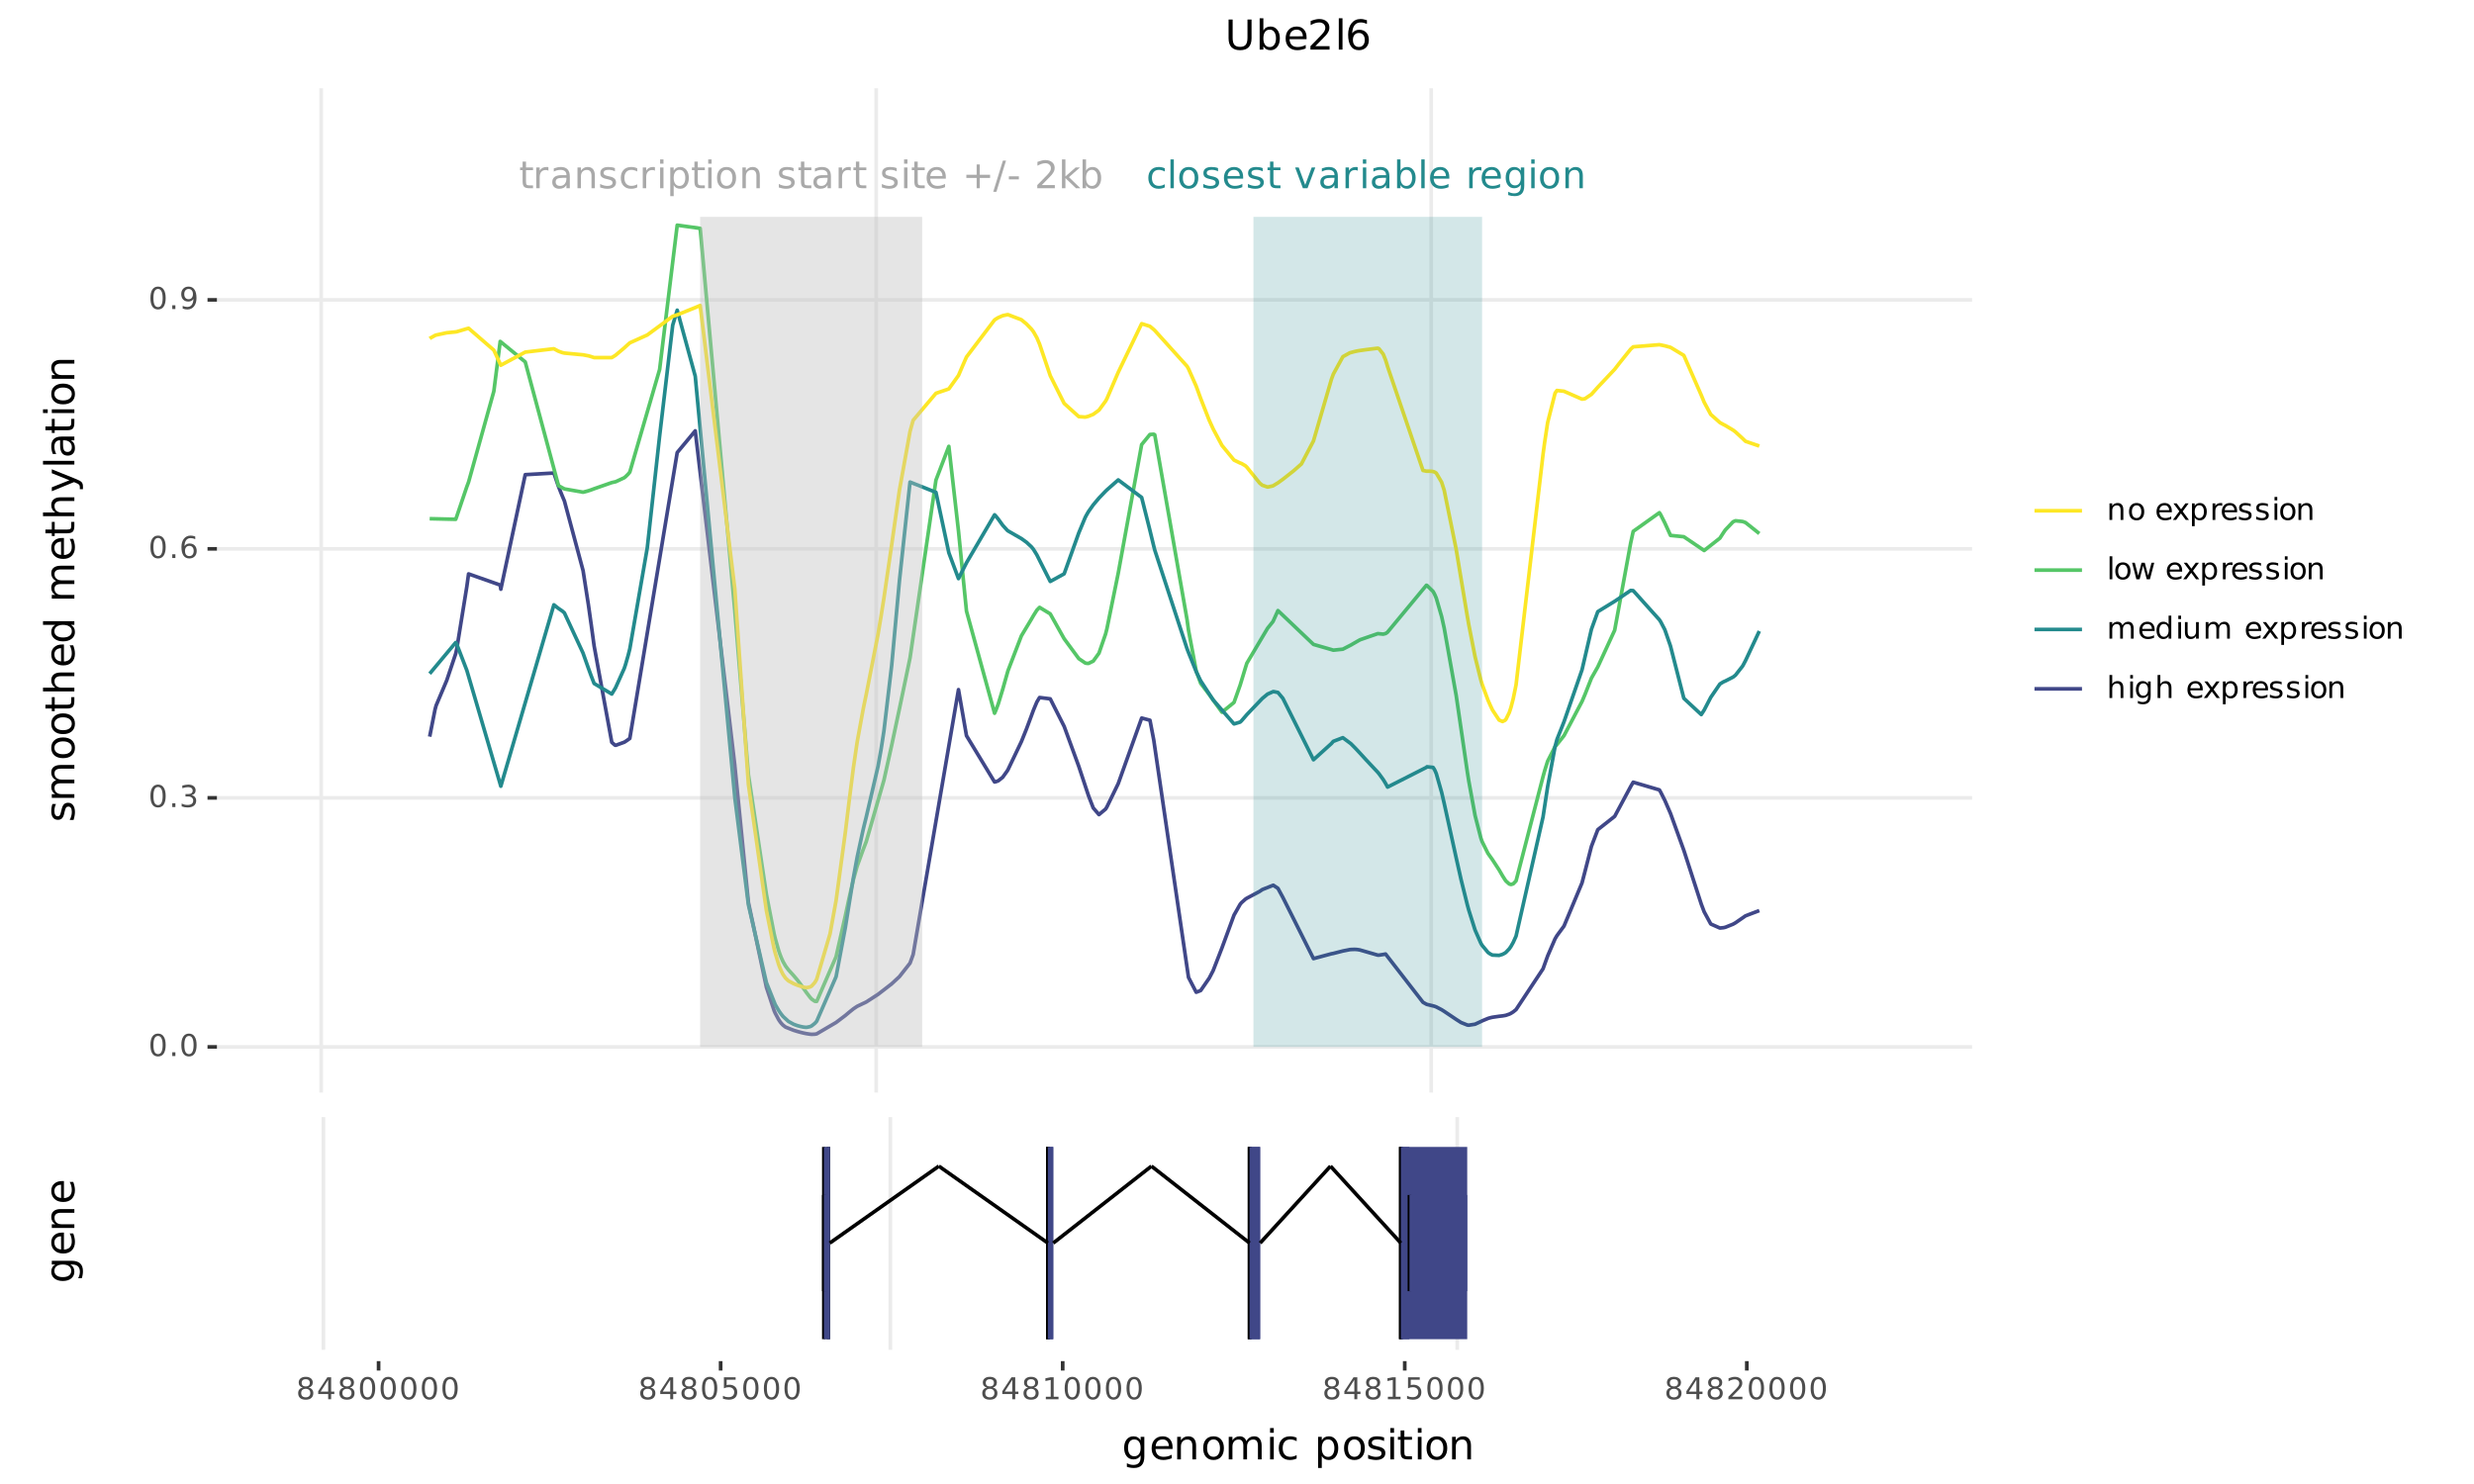 <?xml version="1.0" encoding="UTF-8"?>
<svg xmlns="http://www.w3.org/2000/svg" xmlns:xlink="http://www.w3.org/1999/xlink" width="720pt" height="432pt" viewBox="0 0 720 432" version="1.1">
<defs>
<g>
<symbol overflow="visible" id="glyph0-0">
<path style="stroke:none;" d="M 0.594 2.125 L 0.594 -8.469 L 6.594 -8.469 L 6.594 2.125 Z M 1.266 1.453 L 5.938 1.453 L 5.938 -7.781 L 1.266 -7.781 Z M 1.266 1.453 "/>
</symbol>
<symbol overflow="visible" id="glyph0-1">
<path style="stroke:none;" d="M 1.047 -8.75 L 2.234 -8.75 L 2.234 -3.438 C 2.234 -2.5 2.398 -1.82 2.734 -1.406 C 3.078 -1 3.629 -0.797 4.391 -0.797 C 5.148 -0.797 5.695 -1 6.031 -1.406 C 6.375 -1.82 6.547 -2.5 6.547 -3.438 L 6.547 -8.75 L 7.734 -8.75 L 7.734 -3.281 C 7.734 -2.145 7.453 -1.285 6.891 -0.703 C 6.328 -0.117 5.492 0.172 4.391 0.172 C 3.285 0.172 2.453 -0.117 1.891 -0.703 C 1.328 -1.285 1.047 -2.145 1.047 -3.281 Z M 1.047 -8.75 "/>
</symbol>
<symbol overflow="visible" id="glyph0-2">
<path style="stroke:none;" d="M 5.844 -3.281 C 5.844 -4.07 5.676 -4.691 5.344 -5.141 C 5.02 -5.586 4.578 -5.812 4.016 -5.812 C 3.441 -5.812 2.988 -5.586 2.656 -5.141 C 2.332 -4.691 2.172 -4.07 2.172 -3.281 C 2.172 -2.488 2.332 -1.863 2.656 -1.406 C 2.988 -0.957 3.441 -0.734 4.016 -0.734 C 4.578 -0.734 5.02 -0.957 5.344 -1.406 C 5.676 -1.863 5.844 -2.488 5.844 -3.281 Z M 2.172 -5.562 C 2.398 -5.957 2.688 -6.25 3.031 -6.438 C 3.375 -6.625 3.785 -6.719 4.266 -6.719 C 5.066 -6.719 5.719 -6.398 6.219 -5.766 C 6.719 -5.141 6.969 -4.312 6.969 -3.281 C 6.969 -2.25 6.719 -1.414 6.219 -0.781 C 5.719 -0.145 5.066 0.172 4.266 0.172 C 3.785 0.172 3.375 0.078 3.031 -0.109 C 2.688 -0.305 2.398 -0.598 2.172 -0.984 L 2.172 0 L 1.094 0 L 1.094 -9.125 L 2.172 -9.125 Z M 2.172 -5.562 "/>
</symbol>
<symbol overflow="visible" id="glyph0-3">
<path style="stroke:none;" d="M 6.75 -3.547 L 6.75 -3.031 L 1.781 -3.031 C 1.832 -2.281 2.055 -1.711 2.453 -1.328 C 2.859 -0.941 3.414 -0.75 4.125 -0.75 C 4.539 -0.75 4.941 -0.797 5.328 -0.891 C 5.723 -0.992 6.113 -1.148 6.5 -1.359 L 6.5 -0.328 C 6.102 -0.172 5.703 -0.051 5.297 0.031 C 4.891 0.125 4.477 0.172 4.062 0.172 C 3.02 0.172 2.191 -0.129 1.578 -0.734 C 0.961 -1.348 0.656 -2.176 0.656 -3.219 C 0.656 -4.289 0.945 -5.141 1.531 -5.766 C 2.113 -6.398 2.895 -6.719 3.875 -6.719 C 4.758 -6.719 5.457 -6.43 5.969 -5.859 C 6.488 -5.297 6.75 -4.523 6.75 -3.547 Z M 5.672 -3.875 C 5.66 -4.457 5.492 -4.926 5.172 -5.281 C 4.848 -5.633 4.422 -5.812 3.891 -5.812 C 3.285 -5.812 2.801 -5.641 2.438 -5.297 C 2.082 -4.953 1.879 -4.473 1.828 -3.859 Z M 5.672 -3.875 "/>
</symbol>
<symbol overflow="visible" id="glyph0-4">
<path style="stroke:none;" d="M 2.297 -1 L 6.438 -1 L 6.438 0 L 0.875 0 L 0.875 -1 C 1.32 -1.457 1.93 -2.078 2.703 -2.859 C 3.484 -3.648 3.973 -4.16 4.172 -4.391 C 4.555 -4.805 4.82 -5.16 4.969 -5.453 C 5.125 -5.754 5.203 -6.047 5.203 -6.328 C 5.203 -6.797 5.035 -7.176 4.703 -7.469 C 4.379 -7.758 3.957 -7.906 3.438 -7.906 C 3.062 -7.906 2.664 -7.844 2.25 -7.719 C 1.844 -7.594 1.406 -7.395 0.938 -7.125 L 0.938 -8.328 C 1.414 -8.516 1.859 -8.656 2.266 -8.75 C 2.68 -8.852 3.062 -8.906 3.406 -8.906 C 4.312 -8.906 5.035 -8.676 5.578 -8.219 C 6.117 -7.77 6.391 -7.164 6.391 -6.406 C 6.391 -6.051 6.32 -5.711 6.188 -5.391 C 6.051 -5.066 5.805 -4.688 5.453 -4.25 C 5.348 -4.133 5.035 -3.805 4.516 -3.266 C 3.992 -2.723 3.254 -1.969 2.297 -1 Z M 2.297 -1 "/>
</symbol>
<symbol overflow="visible" id="glyph0-5">
<path style="stroke:none;" d="M 1.125 -9.125 L 2.203 -9.125 L 2.203 0 L 1.125 0 Z M 1.125 -9.125 "/>
</symbol>
<symbol overflow="visible" id="glyph0-6">
<path style="stroke:none;" d="M 3.969 -4.844 C 3.438 -4.844 3.016 -4.66 2.703 -4.297 C 2.391 -3.93 2.234 -3.438 2.234 -2.812 C 2.234 -2.176 2.391 -1.676 2.703 -1.312 C 3.016 -0.945 3.438 -0.766 3.969 -0.766 C 4.5 -0.766 4.914 -0.945 5.219 -1.312 C 5.531 -1.676 5.688 -2.176 5.688 -2.812 C 5.688 -3.438 5.531 -3.93 5.219 -4.297 C 4.914 -4.66 4.5 -4.844 3.969 -4.844 Z M 6.312 -8.562 L 6.312 -7.484 C 6.008 -7.617 5.707 -7.723 5.406 -7.797 C 5.102 -7.867 4.805 -7.906 4.516 -7.906 C 3.734 -7.906 3.133 -7.641 2.719 -7.109 C 2.312 -6.586 2.078 -5.797 2.016 -4.734 C 2.242 -5.066 2.531 -5.32 2.875 -5.5 C 3.227 -5.688 3.613 -5.781 4.031 -5.781 C 4.906 -5.781 5.598 -5.516 6.109 -4.984 C 6.617 -4.453 6.875 -3.727 6.875 -2.812 C 6.875 -1.906 6.609 -1.18 6.078 -0.641 C 5.547 -0.098 4.844 0.172 3.969 0.172 C 2.945 0.172 2.172 -0.211 1.641 -0.984 C 1.109 -1.766 0.844 -2.891 0.844 -4.359 C 0.844 -5.742 1.172 -6.848 1.828 -7.672 C 2.484 -8.492 3.363 -8.906 4.469 -8.906 C 4.758 -8.906 5.055 -8.875 5.359 -8.812 C 5.66 -8.758 5.977 -8.676 6.312 -8.562 Z M 6.312 -8.562 "/>
</symbol>
<symbol overflow="visible" id="glyph0-7">
<path style="stroke:none;" d="M 5.453 -3.359 C 5.453 -4.141 5.289 -4.742 4.969 -5.172 C 4.645 -5.598 4.191 -5.812 3.609 -5.812 C 3.035 -5.812 2.586 -5.598 2.266 -5.172 C 1.941 -4.742 1.781 -4.141 1.781 -3.359 C 1.781 -2.578 1.941 -1.973 2.266 -1.547 C 2.586 -1.117 3.035 -0.906 3.609 -0.906 C 4.191 -0.906 4.645 -1.117 4.969 -1.547 C 5.289 -1.973 5.453 -2.578 5.453 -3.359 Z M 6.531 -0.812 C 6.531 0.301 6.281 1.129 5.781 1.672 C 5.289 2.223 4.531 2.5 3.5 2.5 C 3.125 2.5 2.766 2.469 2.422 2.406 C 2.086 2.352 1.766 2.27 1.453 2.156 L 1.453 1.109 C 1.766 1.273 2.078 1.398 2.391 1.484 C 2.703 1.566 3.016 1.609 3.328 1.609 C 4.035 1.609 4.566 1.422 4.922 1.047 C 5.273 0.68 5.453 0.125 5.453 -0.625 L 5.453 -1.156 C 5.223 -0.77 4.938 -0.477 4.594 -0.281 C 4.25 -0.094 3.832 0 3.344 0 C 2.539 0 1.891 -0.305 1.391 -0.922 C 0.898 -1.535 0.656 -2.348 0.656 -3.359 C 0.656 -4.367 0.898 -5.18 1.391 -5.797 C 1.891 -6.41 2.539 -6.719 3.344 -6.719 C 3.832 -6.719 4.25 -6.617 4.594 -6.422 C 4.938 -6.234 5.223 -5.945 5.453 -5.562 L 5.453 -6.562 L 6.531 -6.562 Z M 6.531 -0.812 "/>
</symbol>
<symbol overflow="visible" id="glyph0-8">
<path style="stroke:none;" d="M 6.594 -3.969 L 6.594 0 L 5.516 0 L 5.516 -3.922 C 5.516 -4.547 5.391 -5.008 5.141 -5.312 C 4.898 -5.625 4.539 -5.781 4.062 -5.781 C 3.477 -5.781 3.016 -5.594 2.672 -5.219 C 2.336 -4.852 2.172 -4.348 2.172 -3.703 L 2.172 0 L 1.094 0 L 1.094 -6.562 L 2.172 -6.562 L 2.172 -5.547 C 2.43 -5.941 2.734 -6.234 3.078 -6.422 C 3.43 -6.617 3.836 -6.719 4.297 -6.719 C 5.047 -6.719 5.613 -6.484 6 -6.016 C 6.395 -5.555 6.594 -4.875 6.594 -3.969 Z M 6.594 -3.969 "/>
</symbol>
<symbol overflow="visible" id="glyph0-9">
<path style="stroke:none;" d="M 3.672 -5.812 C 3.098 -5.812 2.641 -5.582 2.297 -5.125 C 1.961 -4.676 1.797 -4.062 1.797 -3.281 C 1.797 -2.488 1.961 -1.867 2.297 -1.422 C 2.629 -0.973 3.086 -0.75 3.672 -0.75 C 4.242 -0.75 4.695 -0.973 5.031 -1.422 C 5.375 -1.879 5.547 -2.5 5.547 -3.281 C 5.547 -4.051 5.375 -4.664 5.031 -5.125 C 4.695 -5.582 4.242 -5.812 3.672 -5.812 Z M 3.672 -6.719 C 4.609 -6.719 5.344 -6.41 5.875 -5.797 C 6.414 -5.191 6.688 -4.352 6.688 -3.281 C 6.688 -2.207 6.414 -1.363 5.875 -0.75 C 5.344 -0.133 4.609 0.172 3.672 0.172 C 2.734 0.172 1.992 -0.133 1.453 -0.75 C 0.922 -1.363 0.656 -2.207 0.656 -3.281 C 0.656 -4.352 0.922 -5.191 1.453 -5.797 C 1.992 -6.41 2.734 -6.719 3.672 -6.719 Z M 3.672 -6.719 "/>
</symbol>
<symbol overflow="visible" id="glyph0-10">
<path style="stroke:none;" d="M 6.234 -5.297 C 6.504 -5.785 6.828 -6.145 7.203 -6.375 C 7.578 -6.602 8.02 -6.719 8.531 -6.719 C 9.219 -6.719 9.742 -6.477 10.109 -6 C 10.484 -5.52 10.672 -4.844 10.672 -3.969 L 10.672 0 L 9.594 0 L 9.594 -3.922 C 9.594 -4.555 9.477 -5.023 9.25 -5.328 C 9.031 -5.629 8.691 -5.781 8.234 -5.781 C 7.672 -5.781 7.227 -5.594 6.906 -5.219 C 6.582 -4.852 6.422 -4.348 6.422 -3.703 L 6.422 0 L 5.344 0 L 5.344 -3.922 C 5.344 -4.555 5.227 -5.023 5 -5.328 C 4.781 -5.629 4.438 -5.781 3.969 -5.781 C 3.414 -5.781 2.977 -5.594 2.656 -5.219 C 2.332 -4.852 2.172 -4.348 2.172 -3.703 L 2.172 0 L 1.094 0 L 1.094 -6.562 L 2.172 -6.562 L 2.172 -5.547 C 2.422 -5.941 2.719 -6.234 3.062 -6.422 C 3.406 -6.617 3.812 -6.719 4.281 -6.719 C 4.758 -6.719 5.164 -6.598 5.5 -6.359 C 5.832 -6.117 6.078 -5.766 6.234 -5.297 Z M 6.234 -5.297 "/>
</symbol>
<symbol overflow="visible" id="glyph0-11">
<path style="stroke:none;" d="M 1.125 -6.562 L 2.203 -6.562 L 2.203 0 L 1.125 0 Z M 1.125 -9.125 L 2.203 -9.125 L 2.203 -7.75 L 1.125 -7.75 Z M 1.125 -9.125 "/>
</symbol>
<symbol overflow="visible" id="glyph0-12">
<path style="stroke:none;" d="M 5.859 -6.312 L 5.859 -5.297 C 5.547 -5.473 5.238 -5.602 4.938 -5.688 C 4.633 -5.77 4.328 -5.812 4.016 -5.812 C 3.305 -5.812 2.758 -5.586 2.375 -5.141 C 1.988 -4.703 1.797 -4.082 1.797 -3.281 C 1.797 -2.477 1.988 -1.852 2.375 -1.406 C 2.758 -0.969 3.305 -0.75 4.016 -0.75 C 4.328 -0.75 4.633 -0.789 4.938 -0.875 C 5.238 -0.957 5.547 -1.082 5.859 -1.25 L 5.859 -0.25 C 5.555 -0.113 5.242 -0.008 4.922 0.062 C 4.598 0.133 4.254 0.172 3.891 0.172 C 2.898 0.172 2.113 -0.133 1.531 -0.75 C 0.945 -1.375 0.656 -2.219 0.656 -3.281 C 0.656 -4.344 0.945 -5.18 1.531 -5.797 C 2.125 -6.41 2.938 -6.719 3.969 -6.719 C 4.289 -6.719 4.609 -6.68 4.922 -6.609 C 5.242 -6.547 5.555 -6.445 5.859 -6.312 Z M 5.859 -6.312 "/>
</symbol>
<symbol overflow="visible" id="glyph0-13">
<path style="stroke:none;" d=""/>
</symbol>
<symbol overflow="visible" id="glyph0-14">
<path style="stroke:none;" d="M 2.172 -0.984 L 2.172 2.5 L 1.094 2.5 L 1.094 -6.562 L 2.172 -6.562 L 2.172 -5.562 C 2.398 -5.957 2.688 -6.25 3.031 -6.438 C 3.375 -6.625 3.785 -6.719 4.266 -6.719 C 5.066 -6.719 5.719 -6.398 6.219 -5.766 C 6.719 -5.141 6.969 -4.312 6.969 -3.281 C 6.969 -2.25 6.719 -1.414 6.219 -0.781 C 5.719 -0.145 5.066 0.172 4.266 0.172 C 3.785 0.172 3.375 0.078 3.031 -0.109 C 2.688 -0.305 2.398 -0.598 2.172 -0.984 Z M 5.844 -3.281 C 5.844 -4.07 5.676 -4.691 5.344 -5.141 C 5.02 -5.586 4.578 -5.812 4.016 -5.812 C 3.441 -5.812 2.988 -5.586 2.656 -5.141 C 2.332 -4.691 2.172 -4.07 2.172 -3.281 C 2.172 -2.488 2.332 -1.863 2.656 -1.406 C 2.988 -0.957 3.441 -0.734 4.016 -0.734 C 4.578 -0.734 5.02 -0.957 5.344 -1.406 C 5.676 -1.863 5.844 -2.488 5.844 -3.281 Z M 5.844 -3.281 "/>
</symbol>
<symbol overflow="visible" id="glyph0-15">
<path style="stroke:none;" d="M 5.312 -6.375 L 5.312 -5.344 C 5.008 -5.5 4.691 -5.613 4.359 -5.688 C 4.035 -5.77 3.695 -5.812 3.344 -5.812 C 2.812 -5.812 2.41 -5.727 2.141 -5.562 C 1.867 -5.406 1.734 -5.16 1.734 -4.828 C 1.734 -4.578 1.828 -4.379 2.016 -4.234 C 2.211 -4.098 2.602 -3.969 3.188 -3.844 L 3.547 -3.75 C 4.316 -3.594 4.863 -3.363 5.188 -3.062 C 5.508 -2.758 5.672 -2.344 5.672 -1.812 C 5.672 -1.195 5.426 -0.711 4.938 -0.359 C 4.457 -0.004 3.797 0.172 2.953 0.172 C 2.598 0.172 2.227 0.133 1.844 0.062 C 1.469 0 1.07 -0.098 0.656 -0.234 L 0.656 -1.359 C 1.051 -1.148 1.441 -0.992 1.828 -0.891 C 2.211 -0.785 2.598 -0.734 2.984 -0.734 C 3.484 -0.734 3.867 -0.816 4.141 -0.984 C 4.422 -1.16 4.562 -1.41 4.562 -1.734 C 4.562 -2.023 4.461 -2.25 4.266 -2.406 C 4.066 -2.562 3.633 -2.711 2.969 -2.859 L 2.594 -2.938 C 1.926 -3.082 1.441 -3.301 1.141 -3.594 C 0.848 -3.883 0.703 -4.281 0.703 -4.781 C 0.703 -5.406 0.922 -5.883 1.359 -6.219 C 1.797 -6.551 2.414 -6.719 3.219 -6.719 C 3.613 -6.719 3.988 -6.688 4.344 -6.625 C 4.695 -6.57 5.02 -6.488 5.312 -6.375 Z M 5.312 -6.375 "/>
</symbol>
<symbol overflow="visible" id="glyph0-16">
<path style="stroke:none;" d="M 2.203 -8.422 L 2.203 -6.562 L 4.422 -6.562 L 4.422 -5.719 L 2.203 -5.719 L 2.203 -2.156 C 2.203 -1.625 2.273 -1.281 2.422 -1.125 C 2.566 -0.977 2.863 -0.906 3.312 -0.906 L 4.422 -0.906 L 4.422 0 L 3.312 0 C 2.477 0 1.898 -0.156 1.578 -0.469 C 1.266 -0.781 1.109 -1.344 1.109 -2.156 L 1.109 -5.719 L 0.328 -5.719 L 0.328 -6.562 L 1.109 -6.562 L 1.109 -8.422 Z M 2.203 -8.422 "/>
</symbol>
<symbol overflow="visible" id="glyph1-0">
<path style="stroke:none;" d="M 2.125 -0.594 L -8.469 -0.594 L -8.469 -6.594 L 2.125 -6.594 Z M 1.453 -1.266 L 1.453 -5.938 L -7.781 -5.938 L -7.781 -1.266 Z M 1.453 -1.266 "/>
</symbol>
<symbol overflow="visible" id="glyph1-1">
<path style="stroke:none;" d="M -6.375 -5.312 L -5.344 -5.312 C -5.5 -5.008 -5.613 -4.691 -5.688 -4.359 C -5.77 -4.035 -5.812 -3.695 -5.812 -3.344 C -5.812 -2.812 -5.727 -2.41 -5.562 -2.141 C -5.406 -1.867 -5.16 -1.734 -4.828 -1.734 C -4.578 -1.734 -4.379 -1.828 -4.234 -2.016 C -4.098 -2.211 -3.969 -2.602 -3.844 -3.188 L -3.75 -3.547 C -3.594 -4.316 -3.363 -4.863 -3.062 -5.188 C -2.758 -5.508 -2.344 -5.672 -1.812 -5.672 C -1.195 -5.672 -0.711 -5.426 -0.359 -4.938 C -0.004 -4.457 0.172 -3.797 0.172 -2.953 C 0.172 -2.598 0.133 -2.227 0.062 -1.844 C 0 -1.469 -0.098 -1.07 -0.234 -0.656 L -1.359 -0.656 C -1.148 -1.051 -0.992 -1.441 -0.891 -1.828 C -0.785 -2.211 -0.734 -2.598 -0.734 -2.984 C -0.734 -3.484 -0.816 -3.867 -0.984 -4.141 C -1.16 -4.422 -1.41 -4.562 -1.734 -4.562 C -2.023 -4.562 -2.25 -4.461 -2.406 -4.266 C -2.562 -4.066 -2.711 -3.633 -2.859 -2.969 L -2.938 -2.594 C -3.082 -1.926 -3.301 -1.441 -3.594 -1.141 C -3.883 -0.848 -4.281 -0.703 -4.781 -0.703 C -5.406 -0.703 -5.883 -0.922 -6.219 -1.359 C -6.551 -1.797 -6.719 -2.414 -6.719 -3.219 C -6.719 -3.613 -6.688 -3.988 -6.625 -4.344 C -6.57 -4.695 -6.488 -5.02 -6.375 -5.312 Z M -6.375 -5.312 "/>
</symbol>
<symbol overflow="visible" id="glyph1-2">
<path style="stroke:none;" d="M -5.297 -6.234 C -5.785 -6.504 -6.145 -6.828 -6.375 -7.203 C -6.602 -7.578 -6.719 -8.02 -6.719 -8.531 C -6.719 -9.219 -6.477 -9.742 -6 -10.109 C -5.52 -10.484 -4.844 -10.672 -3.969 -10.672 L 0 -10.672 L 0 -9.594 L -3.922 -9.594 C -4.555 -9.594 -5.023 -9.477 -5.328 -9.25 C -5.629 -9.031 -5.781 -8.691 -5.781 -8.234 C -5.781 -7.672 -5.594 -7.227 -5.219 -6.906 C -4.852 -6.582 -4.348 -6.422 -3.703 -6.422 L 0 -6.422 L 0 -5.344 L -3.922 -5.344 C -4.555 -5.344 -5.023 -5.227 -5.328 -5 C -5.629 -4.781 -5.781 -4.438 -5.781 -3.969 C -5.781 -3.414 -5.594 -2.977 -5.219 -2.656 C -4.852 -2.332 -4.348 -2.172 -3.703 -2.172 L 0 -2.172 L 0 -1.094 L -6.562 -1.094 L -6.562 -2.172 L -5.547 -2.172 C -5.941 -2.422 -6.234 -2.719 -6.422 -3.062 C -6.617 -3.406 -6.719 -3.812 -6.719 -4.281 C -6.719 -4.758 -6.598 -5.164 -6.359 -5.5 C -6.117 -5.832 -5.766 -6.078 -5.297 -6.234 Z M -5.297 -6.234 "/>
</symbol>
<symbol overflow="visible" id="glyph1-3">
<path style="stroke:none;" d="M -5.812 -3.672 C -5.812 -3.098 -5.582 -2.641 -5.125 -2.297 C -4.676 -1.961 -4.062 -1.797 -3.281 -1.797 C -2.488 -1.797 -1.867 -1.961 -1.422 -2.297 C -0.973 -2.629 -0.75 -3.086 -0.75 -3.672 C -0.75 -4.242 -0.973 -4.695 -1.422 -5.031 C -1.879 -5.375 -2.5 -5.547 -3.281 -5.547 C -4.051 -5.547 -4.664 -5.375 -5.125 -5.031 C -5.582 -4.695 -5.812 -4.242 -5.812 -3.672 Z M -6.719 -3.672 C -6.719 -4.609 -6.41 -5.344 -5.797 -5.875 C -5.191 -6.414 -4.352 -6.688 -3.281 -6.688 C -2.207 -6.688 -1.363 -6.414 -0.75 -5.875 C -0.133 -5.344 0.172 -4.609 0.172 -3.672 C 0.172 -2.734 -0.133 -1.992 -0.75 -1.453 C -1.363 -0.922 -2.207 -0.656 -3.281 -0.656 C -4.352 -0.656 -5.191 -0.922 -5.797 -1.453 C -6.41 -1.992 -6.719 -2.734 -6.719 -3.672 Z M -6.719 -3.672 "/>
</symbol>
<symbol overflow="visible" id="glyph1-4">
<path style="stroke:none;" d="M -8.422 -2.203 L -6.562 -2.203 L -6.562 -4.422 L -5.719 -4.422 L -5.719 -2.203 L -2.156 -2.203 C -1.625 -2.203 -1.281 -2.273 -1.125 -2.422 C -0.977 -2.566 -0.906 -2.863 -0.906 -3.312 L -0.906 -4.422 L 0 -4.422 L 0 -3.312 C 0 -2.477 -0.156 -1.898 -0.469 -1.578 C -0.781 -1.266 -1.344 -1.109 -2.156 -1.109 L -5.719 -1.109 L -5.719 -0.328 L -6.562 -0.328 L -6.562 -1.109 L -8.422 -1.109 Z M -8.422 -2.203 "/>
</symbol>
<symbol overflow="visible" id="glyph1-5">
<path style="stroke:none;" d="M -3.969 -6.594 L 0 -6.594 L 0 -5.516 L -3.922 -5.516 C -4.547 -5.516 -5.008 -5.391 -5.312 -5.141 C -5.625 -4.898 -5.781 -4.539 -5.781 -4.062 C -5.781 -3.477 -5.594 -3.016 -5.219 -2.672 C -4.852 -2.336 -4.348 -2.172 -3.703 -2.172 L 0 -2.172 L 0 -1.094 L -9.125 -1.094 L -9.125 -2.172 L -5.547 -2.172 C -5.941 -2.43 -6.234 -2.734 -6.422 -3.078 C -6.617 -3.43 -6.719 -3.836 -6.719 -4.297 C -6.719 -5.047 -6.484 -5.613 -6.016 -6 C -5.555 -6.395 -4.875 -6.594 -3.969 -6.594 Z M -3.969 -6.594 "/>
</symbol>
<symbol overflow="visible" id="glyph1-6">
<path style="stroke:none;" d="M -3.547 -6.75 L -3.031 -6.75 L -3.031 -1.781 C -2.281 -1.832 -1.711 -2.055 -1.328 -2.453 C -0.941 -2.859 -0.75 -3.414 -0.75 -4.125 C -0.75 -4.539 -0.797 -4.941 -0.891 -5.328 C -0.992 -5.723 -1.148 -6.113 -1.359 -6.5 L -0.328 -6.5 C -0.172 -6.102 -0.051 -5.703 0.031 -5.297 C 0.125 -4.891 0.172 -4.477 0.172 -4.062 C 0.172 -3.02 -0.129 -2.191 -0.734 -1.578 C -1.348 -0.961 -2.176 -0.656 -3.219 -0.656 C -4.289 -0.656 -5.141 -0.945 -5.766 -1.531 C -6.398 -2.113 -6.719 -2.895 -6.719 -3.875 C -6.719 -4.758 -6.43 -5.457 -5.859 -5.969 C -5.297 -6.488 -4.523 -6.75 -3.547 -6.75 Z M -3.875 -5.672 C -4.457 -5.66 -4.926 -5.492 -5.281 -5.172 C -5.633 -4.848 -5.812 -4.422 -5.812 -3.891 C -5.812 -3.285 -5.641 -2.801 -5.297 -2.438 C -4.953 -2.082 -4.473 -1.879 -3.859 -1.828 Z M -3.875 -5.672 "/>
</symbol>
<symbol overflow="visible" id="glyph1-7">
<path style="stroke:none;" d="M -5.562 -5.453 L -9.125 -5.453 L -9.125 -6.531 L 0 -6.531 L 0 -5.453 L -0.984 -5.453 C -0.598 -5.223 -0.305 -4.938 -0.109 -4.594 C 0.078 -4.25 0.172 -3.832 0.172 -3.344 C 0.172 -2.551 -0.145 -1.906 -0.781 -1.406 C -1.414 -0.906 -2.25 -0.656 -3.281 -0.656 C -4.312 -0.656 -5.141 -0.906 -5.766 -1.406 C -6.398 -1.906 -6.719 -2.551 -6.719 -3.344 C -6.719 -3.832 -6.625 -4.25 -6.438 -4.594 C -6.25 -4.938 -5.957 -5.223 -5.562 -5.453 Z M -3.281 -1.781 C -2.488 -1.781 -1.863 -1.941 -1.406 -2.266 C -0.957 -2.586 -0.734 -3.035 -0.734 -3.609 C -0.734 -4.18 -0.957 -4.629 -1.406 -4.953 C -1.863 -5.285 -2.488 -5.453 -3.281 -5.453 C -4.07 -5.453 -4.691 -5.285 -5.141 -4.953 C -5.586 -4.629 -5.812 -4.18 -5.812 -3.609 C -5.812 -3.035 -5.586 -2.586 -5.141 -2.266 C -4.691 -1.941 -4.07 -1.781 -3.281 -1.781 Z M -3.281 -1.781 "/>
</symbol>
<symbol overflow="visible" id="glyph1-8">
<path style="stroke:none;" d=""/>
</symbol>
<symbol overflow="visible" id="glyph1-9">
<path style="stroke:none;" d="M 0.609 -3.859 C 1.391 -3.555 1.898 -3.258 2.141 -2.969 C 2.379 -2.676 2.5 -2.289 2.5 -1.812 L 2.5 -0.953 L 1.594 -0.953 L 1.594 -1.578 C 1.594 -1.879 1.52 -2.109 1.375 -2.266 C 1.238 -2.43 0.91 -2.613 0.391 -2.812 L -0.109 -3.016 L -6.562 -0.359 L -6.562 -1.5 L -1.438 -3.547 L -6.562 -5.609 L -6.562 -6.75 Z M 0.609 -3.859 "/>
</symbol>
<symbol overflow="visible" id="glyph1-10">
<path style="stroke:none;" d="M -9.125 -1.125 L -9.125 -2.203 L 0 -2.203 L 0 -1.125 Z M -9.125 -1.125 "/>
</symbol>
<symbol overflow="visible" id="glyph1-11">
<path style="stroke:none;" d="M -3.297 -4.109 C -3.297 -3.242 -3.195 -2.641 -3 -2.297 C -2.801 -1.961 -2.461 -1.797 -1.984 -1.797 C -1.598 -1.797 -1.289 -1.922 -1.062 -2.172 C -0.844 -2.43 -0.734 -2.773 -0.734 -3.203 C -0.734 -3.805 -0.941 -4.285 -1.359 -4.641 C -1.785 -5.004 -2.352 -5.188 -3.062 -5.188 L -3.297 -5.188 Z M -3.75 -6.266 L 0 -6.266 L 0 -5.188 L -1 -5.188 C -0.602 -4.938 -0.305 -4.629 -0.109 -4.266 C 0.078 -3.898 0.172 -3.453 0.172 -2.922 C 0.172 -2.242 -0.016 -1.707 -0.391 -1.312 C -0.773 -0.914 -1.281 -0.719 -1.906 -0.719 C -2.645 -0.719 -3.203 -0.961 -3.578 -1.453 C -3.953 -1.953 -4.141 -2.691 -4.141 -3.672 L -4.141 -5.188 L -4.25 -5.188 C -4.75 -5.188 -5.133 -5.02 -5.406 -4.688 C -5.676 -4.363 -5.812 -3.91 -5.812 -3.328 C -5.812 -2.953 -5.766 -2.582 -5.672 -2.219 C -5.578 -1.863 -5.441 -1.523 -5.266 -1.203 L -6.266 -1.203 C -6.422 -1.598 -6.535 -1.977 -6.609 -2.344 C -6.68 -2.719 -6.719 -3.082 -6.719 -3.438 C -6.719 -4.383 -6.473 -5.094 -5.984 -5.562 C -5.492 -6.031 -4.75 -6.266 -3.75 -6.266 Z M -3.75 -6.266 "/>
</symbol>
<symbol overflow="visible" id="glyph1-12">
<path style="stroke:none;" d="M -6.562 -1.125 L -6.562 -2.203 L 0 -2.203 L 0 -1.125 Z M -9.125 -1.125 L -9.125 -2.203 L -7.75 -2.203 L -7.75 -1.125 Z M -9.125 -1.125 "/>
</symbol>
<symbol overflow="visible" id="glyph1-13">
<path style="stroke:none;" d="M -3.969 -6.594 L 0 -6.594 L 0 -5.516 L -3.922 -5.516 C -4.547 -5.516 -5.008 -5.391 -5.312 -5.141 C -5.625 -4.898 -5.781 -4.539 -5.781 -4.062 C -5.781 -3.477 -5.594 -3.016 -5.219 -2.672 C -4.852 -2.336 -4.348 -2.172 -3.703 -2.172 L 0 -2.172 L 0 -1.094 L -6.562 -1.094 L -6.562 -2.172 L -5.547 -2.172 C -5.941 -2.43 -6.234 -2.734 -6.422 -3.078 C -6.617 -3.43 -6.719 -3.836 -6.719 -4.297 C -6.719 -5.047 -6.484 -5.613 -6.016 -6 C -5.555 -6.395 -4.875 -6.594 -3.969 -6.594 Z M -3.969 -6.594 "/>
</symbol>
<symbol overflow="visible" id="glyph1-14">
<path style="stroke:none;" d="M -3.359 -5.453 C -4.141 -5.453 -4.742 -5.289 -5.172 -4.969 C -5.598 -4.645 -5.812 -4.191 -5.812 -3.609 C -5.812 -3.035 -5.598 -2.586 -5.172 -2.266 C -4.742 -1.941 -4.141 -1.781 -3.359 -1.781 C -2.578 -1.781 -1.973 -1.941 -1.547 -2.266 C -1.117 -2.586 -0.906 -3.035 -0.906 -3.609 C -0.906 -4.191 -1.117 -4.645 -1.547 -4.969 C -1.973 -5.289 -2.578 -5.453 -3.359 -5.453 Z M -0.812 -6.531 C 0.301 -6.531 1.129 -6.281 1.672 -5.781 C 2.223 -5.289 2.5 -4.531 2.5 -3.5 C 2.5 -3.125 2.469 -2.766 2.406 -2.422 C 2.352 -2.086 2.27 -1.766 2.156 -1.453 L 1.109 -1.453 C 1.273 -1.766 1.398 -2.078 1.484 -2.391 C 1.566 -2.703 1.609 -3.016 1.609 -3.328 C 1.609 -4.035 1.422 -4.566 1.047 -4.922 C 0.68 -5.273 0.125 -5.453 -0.625 -5.453 L -1.156 -5.453 C -0.77 -5.223 -0.477 -4.938 -0.281 -4.594 C -0.094 -4.25 0 -3.832 0 -3.344 C 0 -2.539 -0.305 -1.891 -0.922 -1.391 C -1.535 -0.898 -2.348 -0.656 -3.359 -0.656 C -4.367 -0.656 -5.18 -0.898 -5.797 -1.391 C -6.41 -1.891 -6.719 -2.539 -6.719 -3.344 C -6.719 -3.832 -6.617 -4.25 -6.422 -4.594 C -6.234 -4.938 -5.945 -5.223 -5.562 -5.453 L -6.562 -5.453 L -6.562 -6.531 Z M -0.812 -6.531 "/>
</symbol>
<symbol overflow="visible" id="glyph2-0">
<path style="stroke:none;" d="M 0.547 1.953 L 0.547 -7.781 L 6.078 -7.781 L 6.078 1.953 Z M 1.172 1.344 L 5.453 1.344 L 5.453 -7.172 L 1.172 -7.172 Z M 1.172 1.344 "/>
</symbol>
<symbol overflow="visible" id="glyph2-1">
<path style="stroke:none;" d="M 2.016 -7.75 L 2.016 -6.047 L 4.062 -6.047 L 4.062 -5.266 L 2.016 -5.266 L 2.016 -1.984 C 2.016 -1.492 2.082 -1.176 2.219 -1.031 C 2.352 -0.895 2.629 -0.828 3.047 -0.828 L 4.062 -0.828 L 4.062 0 L 3.047 0 C 2.285 0 1.758 -0.141 1.469 -0.422 C 1.176 -0.711 1.031 -1.234 1.031 -1.984 L 1.031 -5.266 L 0.297 -5.266 L 0.297 -6.047 L 1.031 -6.047 L 1.031 -7.75 Z M 2.016 -7.75 "/>
</symbol>
<symbol overflow="visible" id="glyph2-2">
<path style="stroke:none;" d="M 4.547 -5.109 C 4.43 -5.172 4.305 -5.219 4.172 -5.25 C 4.047 -5.281 3.906 -5.297 3.75 -5.297 C 3.188 -5.297 2.754 -5.113 2.453 -4.75 C 2.148 -4.383 2 -3.863 2 -3.188 L 2 0 L 1 0 L 1 -6.047 L 2 -6.047 L 2 -5.109 C 2.207 -5.473 2.477 -5.742 2.812 -5.922 C 3.145 -6.098 3.551 -6.188 4.031 -6.188 C 4.102 -6.188 4.18 -6.18 4.266 -6.172 C 4.348 -6.16 4.438 -6.148 4.531 -6.141 Z M 4.547 -5.109 "/>
</symbol>
<symbol overflow="visible" id="glyph2-3">
<path style="stroke:none;" d="M 3.781 -3.031 C 2.977 -3.031 2.422 -2.938 2.109 -2.75 C 1.805 -2.57 1.656 -2.266 1.656 -1.828 C 1.656 -1.473 1.77 -1.191 2 -0.984 C 2.238 -0.773 2.555 -0.672 2.953 -0.672 C 3.504 -0.672 3.945 -0.863 4.281 -1.25 C 4.613 -1.645 4.781 -2.164 4.781 -2.812 L 4.781 -3.031 Z M 5.766 -3.453 L 5.766 0 L 4.781 0 L 4.781 -0.922 C 4.551 -0.547 4.266 -0.27 3.922 -0.094 C 3.586 0.07 3.176 0.156 2.688 0.156 C 2.07 0.156 1.578 -0.016 1.203 -0.359 C 0.836 -0.711 0.656 -1.18 0.656 -1.766 C 0.656 -2.441 0.883 -2.953 1.344 -3.297 C 1.801 -3.641 2.477 -3.812 3.375 -3.812 L 4.781 -3.812 L 4.781 -3.906 C 4.781 -4.363 4.629 -4.719 4.328 -4.969 C 4.023 -5.219 3.602 -5.344 3.062 -5.344 C 2.719 -5.344 2.379 -5.301 2.047 -5.219 C 1.723 -5.133 1.41 -5.008 1.109 -4.844 L 1.109 -5.766 C 1.473 -5.898 1.82 -6.004 2.156 -6.078 C 2.5 -6.148 2.832 -6.188 3.156 -6.188 C 4.031 -6.188 4.68 -5.957 5.109 -5.5 C 5.547 -5.051 5.766 -4.367 5.766 -3.453 Z M 5.766 -3.453 "/>
</symbol>
<symbol overflow="visible" id="glyph2-4">
<path style="stroke:none;" d="M 6.062 -3.641 L 6.062 0 L 5.078 0 L 5.078 -3.609 C 5.078 -4.18 4.961 -4.609 4.734 -4.891 C 4.516 -5.18 4.18 -5.328 3.734 -5.328 C 3.191 -5.328 2.766 -5.156 2.453 -4.812 C 2.148 -4.469 2 -4.004 2 -3.422 L 2 0 L 1 0 L 1 -6.047 L 2 -6.047 L 2 -5.109 C 2.238 -5.461 2.52 -5.727 2.844 -5.906 C 3.164 -6.094 3.535 -6.188 3.953 -6.188 C 4.648 -6.188 5.176 -5.969 5.531 -5.531 C 5.883 -5.102 6.062 -4.473 6.062 -3.641 Z M 6.062 -3.641 "/>
</symbol>
<symbol overflow="visible" id="glyph2-5">
<path style="stroke:none;" d="M 4.891 -5.859 L 4.891 -4.922 C 4.609 -5.066 4.316 -5.176 4.016 -5.25 C 3.711 -5.32 3.398 -5.359 3.078 -5.359 C 2.586 -5.359 2.219 -5.281 1.969 -5.125 C 1.727 -4.977 1.609 -4.754 1.609 -4.453 C 1.609 -4.223 1.691 -4.039 1.859 -3.906 C 2.035 -3.781 2.391 -3.656 2.922 -3.531 L 3.266 -3.453 C 3.973 -3.305 4.473 -3.094 4.766 -2.812 C 5.066 -2.539 5.219 -2.16 5.219 -1.672 C 5.219 -1.109 4.992 -0.66 4.547 -0.328 C 4.109 -0.004 3.5 0.156 2.719 0.156 C 2.395 0.156 2.055 0.125 1.703 0.062 C 1.359 0 0.988 -0.094 0.594 -0.219 L 0.594 -1.25 C 0.969 -1.051 1.332 -0.906 1.688 -0.812 C 2.039 -0.719 2.391 -0.672 2.734 -0.672 C 3.203 -0.672 3.562 -0.75 3.812 -0.906 C 4.07 -1.07 4.203 -1.301 4.203 -1.594 C 4.203 -1.863 4.109 -2.066 3.922 -2.203 C 3.742 -2.348 3.348 -2.488 2.734 -2.625 L 2.391 -2.703 C 1.773 -2.836 1.328 -3.035 1.047 -3.297 C 0.773 -3.566 0.641 -3.938 0.641 -4.406 C 0.641 -4.977 0.836 -5.414 1.234 -5.719 C 1.641 -6.031 2.219 -6.188 2.969 -6.188 C 3.332 -6.188 3.676 -6.16 4 -6.109 C 4.32 -6.055 4.617 -5.973 4.891 -5.859 Z M 4.891 -5.859 "/>
</symbol>
<symbol overflow="visible" id="glyph2-6">
<path style="stroke:none;" d="M 5.391 -5.812 L 5.391 -4.875 C 5.109 -5.031 4.828 -5.145 4.547 -5.219 C 4.266 -5.301 3.977 -5.344 3.688 -5.344 C 3.039 -5.344 2.539 -5.141 2.188 -4.734 C 1.832 -4.328 1.656 -3.754 1.656 -3.016 C 1.656 -2.273 1.832 -1.703 2.188 -1.297 C 2.539 -0.891 3.039 -0.688 3.688 -0.688 C 3.977 -0.688 4.266 -0.723 4.547 -0.797 C 4.828 -0.879 5.109 -1 5.391 -1.156 L 5.391 -0.234 C 5.109 -0.098 4.816 0 4.516 0.062 C 4.223 0.125 3.91 0.156 3.578 0.156 C 2.672 0.156 1.945 -0.129 1.406 -0.703 C 0.875 -1.273 0.609 -2.047 0.609 -3.016 C 0.609 -4.004 0.879 -4.781 1.422 -5.344 C 1.961 -5.906 2.703 -6.188 3.641 -6.188 C 3.953 -6.188 4.254 -6.156 4.547 -6.094 C 4.836 -6.031 5.117 -5.938 5.391 -5.812 Z M 5.391 -5.812 "/>
</symbol>
<symbol overflow="visible" id="glyph2-7">
<path style="stroke:none;" d="M 1.047 -6.047 L 2.031 -6.047 L 2.031 0 L 1.047 0 Z M 1.047 -8.391 L 2.031 -8.391 L 2.031 -7.141 L 1.047 -7.141 Z M 1.047 -8.391 "/>
</symbol>
<symbol overflow="visible" id="glyph2-8">
<path style="stroke:none;" d="M 2 -0.906 L 2 2.297 L 1 2.297 L 1 -6.047 L 2 -6.047 L 2 -5.125 C 2.207 -5.477 2.469 -5.742 2.781 -5.922 C 3.102 -6.098 3.488 -6.188 3.938 -6.188 C 4.664 -6.188 5.258 -5.895 5.719 -5.312 C 6.176 -4.727 6.406 -3.961 6.406 -3.016 C 6.406 -2.066 6.176 -1.301 5.719 -0.719 C 5.258 -0.133 4.664 0.156 3.938 0.156 C 3.488 0.156 3.102 0.07 2.781 -0.094 C 2.469 -0.27 2.207 -0.539 2 -0.906 Z M 5.375 -3.016 C 5.375 -3.742 5.223 -4.316 4.922 -4.734 C 4.629 -5.148 4.219 -5.359 3.688 -5.359 C 3.164 -5.359 2.754 -5.148 2.453 -4.734 C 2.148 -4.316 2 -3.742 2 -3.016 C 2 -2.285 2.148 -1.711 2.453 -1.297 C 2.754 -0.879 3.164 -0.672 3.688 -0.672 C 4.219 -0.672 4.629 -0.879 4.922 -1.297 C 5.223 -1.711 5.375 -2.285 5.375 -3.016 Z M 5.375 -3.016 "/>
</symbol>
<symbol overflow="visible" id="glyph2-9">
<path style="stroke:none;" d="M 3.375 -5.344 C 2.844 -5.344 2.422 -5.133 2.109 -4.719 C 1.805 -4.301 1.656 -3.734 1.656 -3.016 C 1.656 -2.297 1.805 -1.727 2.109 -1.312 C 2.422 -0.895 2.844 -0.688 3.375 -0.688 C 3.906 -0.688 4.328 -0.895 4.641 -1.312 C 4.953 -1.727 5.109 -2.297 5.109 -3.016 C 5.109 -3.734 4.953 -4.301 4.641 -4.719 C 4.328 -5.133 3.906 -5.344 3.375 -5.344 Z M 3.375 -6.188 C 4.238 -6.188 4.914 -5.906 5.406 -5.344 C 5.906 -4.781 6.156 -4.004 6.156 -3.016 C 6.156 -2.023 5.906 -1.25 5.406 -0.688 C 4.914 -0.125 4.238 0.156 3.375 0.156 C 2.508 0.156 1.832 -0.125 1.344 -0.688 C 0.852 -1.25 0.609 -2.023 0.609 -3.016 C 0.609 -4.004 0.852 -4.781 1.344 -5.344 C 1.832 -5.906 2.508 -6.188 3.375 -6.188 Z M 3.375 -6.188 "/>
</symbol>
<symbol overflow="visible" id="glyph2-10">
<path style="stroke:none;" d=""/>
</symbol>
<symbol overflow="visible" id="glyph2-11">
<path style="stroke:none;" d="M 6.203 -3.266 L 6.203 -2.781 L 1.641 -2.781 C 1.68 -2.102 1.883 -1.582 2.25 -1.219 C 2.625 -0.863 3.141 -0.688 3.797 -0.688 C 4.18 -0.688 4.551 -0.734 4.906 -0.828 C 5.27 -0.922 5.625 -1.062 5.969 -1.25 L 5.969 -0.312 C 5.613 -0.156 5.25 -0.039 4.875 0.031 C 4.508 0.113 4.133 0.156 3.75 0.156 C 2.781 0.156 2.016 -0.125 1.453 -0.688 C 0.891 -1.25 0.609 -2.008 0.609 -2.969 C 0.609 -3.945 0.875 -4.727 1.406 -5.312 C 1.945 -5.895 2.672 -6.188 3.578 -6.188 C 4.391 -6.188 5.031 -5.926 5.5 -5.406 C 5.969 -4.883 6.203 -4.172 6.203 -3.266 Z M 5.219 -3.562 C 5.207 -4.102 5.051 -4.535 4.75 -4.859 C 4.457 -5.18 4.066 -5.344 3.578 -5.344 C 3.023 -5.344 2.582 -5.188 2.25 -4.875 C 1.914 -4.562 1.723 -4.117 1.672 -3.547 Z M 5.219 -3.562 "/>
</symbol>
<symbol overflow="visible" id="glyph2-12">
<path style="stroke:none;" d="M 5.078 -6.922 L 5.078 -3.922 L 8.078 -3.922 L 8.078 -3 L 5.078 -3 L 5.078 0 L 4.172 0 L 4.172 -3 L 1.172 -3 L 1.172 -3.922 L 4.172 -3.922 L 4.172 -6.922 Z M 5.078 -6.922 "/>
</symbol>
<symbol overflow="visible" id="glyph2-13">
<path style="stroke:none;" d="M 2.812 -8.047 L 3.719 -8.047 L 0.922 1.031 L 0 1.031 Z M 2.812 -8.047 "/>
</symbol>
<symbol overflow="visible" id="glyph2-14">
<path style="stroke:none;" d="M 0.547 -3.469 L 3.453 -3.469 L 3.453 -2.578 L 0.547 -2.578 Z M 0.547 -3.469 "/>
</symbol>
<symbol overflow="visible" id="glyph2-15">
<path style="stroke:none;" d="M 2.125 -0.922 L 5.922 -0.922 L 5.922 0 L 0.812 0 L 0.812 -0.922 C 1.219 -1.348 1.781 -1.922 2.5 -2.641 C 3.219 -3.359 3.664 -3.82 3.844 -4.031 C 4.195 -4.426 4.441 -4.758 4.578 -5.031 C 4.711 -5.301 4.781 -5.566 4.781 -5.828 C 4.781 -6.254 4.629 -6.602 4.328 -6.875 C 4.035 -7.145 3.645 -7.281 3.156 -7.281 C 2.82 -7.281 2.461 -7.219 2.078 -7.094 C 1.703 -6.977 1.297 -6.801 0.859 -6.562 L 0.859 -7.672 C 1.297 -7.836 1.707 -7.969 2.094 -8.062 C 2.477 -8.156 2.828 -8.203 3.141 -8.203 C 3.973 -8.203 4.633 -7.992 5.125 -7.578 C 5.625 -7.16 5.875 -6.602 5.875 -5.906 C 5.875 -5.57 5.812 -5.254 5.688 -4.953 C 5.562 -4.66 5.336 -4.312 5.016 -3.906 C 4.922 -3.801 4.633 -3.5 4.156 -3 C 3.676 -2.508 3 -1.816 2.125 -0.922 Z M 2.125 -0.922 "/>
</symbol>
<symbol overflow="visible" id="glyph2-16">
<path style="stroke:none;" d="M 1 -8.391 L 2 -8.391 L 2 -3.438 L 4.969 -6.047 L 6.234 -6.047 L 3.031 -3.219 L 6.359 0 L 5.078 0 L 2 -2.953 L 2 0 L 1 0 Z M 1 -8.391 "/>
</symbol>
<symbol overflow="visible" id="glyph2-17">
<path style="stroke:none;" d="M 5.375 -3.016 C 5.375 -3.742 5.223 -4.316 4.922 -4.734 C 4.629 -5.148 4.219 -5.359 3.688 -5.359 C 3.164 -5.359 2.754 -5.148 2.453 -4.734 C 2.148 -4.316 2 -3.742 2 -3.016 C 2 -2.285 2.148 -1.711 2.453 -1.297 C 2.754 -0.879 3.164 -0.672 3.688 -0.672 C 4.219 -0.672 4.629 -0.879 4.922 -1.297 C 5.223 -1.711 5.375 -2.285 5.375 -3.016 Z M 2 -5.125 C 2.207 -5.477 2.469 -5.742 2.781 -5.922 C 3.102 -6.098 3.488 -6.188 3.938 -6.188 C 4.664 -6.188 5.258 -5.895 5.719 -5.312 C 6.176 -4.727 6.406 -3.961 6.406 -3.016 C 6.406 -2.066 6.176 -1.301 5.719 -0.719 C 5.258 -0.133 4.664 0.156 3.938 0.156 C 3.488 0.156 3.102 0.07 2.781 -0.094 C 2.469 -0.27 2.207 -0.539 2 -0.906 L 2 0 L 1 0 L 1 -8.391 L 2 -8.391 Z M 2 -5.125 "/>
</symbol>
<symbol overflow="visible" id="glyph2-18">
<path style="stroke:none;" d="M 1.047 -8.391 L 2.031 -8.391 L 2.031 0 L 1.047 0 Z M 1.047 -8.391 "/>
</symbol>
<symbol overflow="visible" id="glyph2-19">
<path style="stroke:none;" d="M 0.328 -6.047 L 1.375 -6.047 L 3.266 -0.969 L 5.156 -6.047 L 6.203 -6.047 L 3.938 0 L 2.594 0 Z M 0.328 -6.047 "/>
</symbol>
<symbol overflow="visible" id="glyph2-20">
<path style="stroke:none;" d="M 5.016 -3.094 C 5.016 -3.812 4.863 -4.367 4.562 -4.766 C 4.27 -5.16 3.859 -5.359 3.328 -5.359 C 2.797 -5.359 2.379 -5.16 2.078 -4.766 C 1.785 -4.367 1.641 -3.812 1.641 -3.094 C 1.641 -2.375 1.785 -1.816 2.078 -1.422 C 2.379 -1.023 2.797 -0.828 3.328 -0.828 C 3.859 -0.828 4.27 -1.023 4.562 -1.422 C 4.863 -1.816 5.016 -2.375 5.016 -3.094 Z M 6.016 -0.75 C 6.016 0.281 5.785 1.047 5.328 1.547 C 4.867 2.047 4.164 2.297 3.219 2.297 C 2.875 2.297 2.547 2.27 2.234 2.219 C 1.93 2.164 1.633 2.086 1.344 1.984 L 1.344 1.016 C 1.633 1.172 1.922 1.285 2.203 1.359 C 2.484 1.441 2.77 1.484 3.062 1.484 C 3.719 1.484 4.207 1.312 4.531 0.969 C 4.852 0.625 5.016 0.109 5.016 -0.578 L 5.016 -1.062 C 4.805 -0.707 4.539 -0.441 4.219 -0.266 C 3.906 -0.086 3.523 0 3.078 0 C 2.336 0 1.738 -0.281 1.281 -0.844 C 0.832 -1.406 0.609 -2.156 0.609 -3.094 C 0.609 -4.031 0.832 -4.781 1.281 -5.344 C 1.738 -5.906 2.336 -6.188 3.078 -6.188 C 3.523 -6.188 3.906 -6.098 4.219 -5.922 C 4.539 -5.742 4.805 -5.477 5.016 -5.125 L 5.016 -6.047 L 6.016 -6.047 Z M 6.016 -0.75 "/>
</symbol>
<symbol overflow="visible" id="glyph3-0">
<path style="stroke:none;" d="M 0.438 1.562 L 0.438 -6.203 L 4.844 -6.203 L 4.844 1.562 Z M 0.938 1.062 L 4.344 1.062 L 4.344 -5.703 L 0.938 -5.703 Z M 0.938 1.062 "/>
</symbol>
<symbol overflow="visible" id="glyph3-1">
<path style="stroke:none;" d="M 2.797 -5.844 C 2.348 -5.844 2.008 -5.617 1.781 -5.172 C 1.562 -4.734 1.453 -4.078 1.453 -3.203 C 1.453 -2.316 1.562 -1.656 1.781 -1.219 C 2.008 -0.781 2.348 -0.562 2.797 -0.562 C 3.242 -0.562 3.578 -0.781 3.797 -1.219 C 4.023 -1.656 4.141 -2.316 4.141 -3.203 C 4.141 -4.078 4.023 -4.734 3.797 -5.172 C 3.578 -5.617 3.242 -5.844 2.797 -5.844 Z M 2.797 -6.531 C 3.516 -6.531 4.062 -6.242 4.438 -5.672 C 4.82 -5.109 5.016 -4.285 5.016 -3.203 C 5.016 -2.117 4.82 -1.289 4.438 -0.719 C 4.062 -0.156 3.516 0.125 2.797 0.125 C 2.078 0.125 1.523 -0.156 1.141 -0.719 C 0.766 -1.289 0.578 -2.117 0.578 -3.203 C 0.578 -4.285 0.766 -5.109 1.141 -5.672 C 1.523 -6.242 2.078 -6.531 2.797 -6.531 Z M 2.797 -6.531 "/>
</symbol>
<symbol overflow="visible" id="glyph3-2">
<path style="stroke:none;" d="M 0.938 -1.094 L 1.844 -1.094 L 1.844 0 L 0.938 0 Z M 0.938 -1.094 "/>
</symbol>
<symbol overflow="visible" id="glyph3-3">
<path style="stroke:none;" d="M 3.562 -3.453 C 3.977 -3.367 4.301 -3.188 4.531 -2.906 C 4.77 -2.625 4.891 -2.273 4.891 -1.859 C 4.891 -1.234 4.672 -0.742 4.234 -0.391 C 3.805 -0.047 3.191 0.125 2.391 0.125 C 2.117 0.125 1.836 0.098 1.547 0.047 C 1.266 -0.004 0.973 -0.082 0.672 -0.188 L 0.672 -1.031 C 0.91 -0.895 1.172 -0.789 1.453 -0.719 C 1.742 -0.645 2.047 -0.609 2.359 -0.609 C 2.898 -0.609 3.312 -0.711 3.594 -0.922 C 3.883 -1.141 4.031 -1.453 4.031 -1.859 C 4.031 -2.242 3.895 -2.539 3.625 -2.75 C 3.363 -2.969 3 -3.078 2.531 -3.078 L 1.781 -3.078 L 1.781 -3.781 L 2.562 -3.781 C 2.988 -3.781 3.312 -3.863 3.531 -4.031 C 3.758 -4.207 3.875 -4.457 3.875 -4.781 C 3.875 -5.102 3.754 -5.352 3.516 -5.531 C 3.285 -5.707 2.957 -5.797 2.531 -5.797 C 2.289 -5.797 2.035 -5.77 1.766 -5.719 C 1.492 -5.664 1.191 -5.586 0.859 -5.484 L 0.859 -6.25 C 1.191 -6.344 1.5 -6.41 1.781 -6.453 C 2.07 -6.504 2.348 -6.531 2.609 -6.531 C 3.266 -6.531 3.781 -6.379 4.156 -6.078 C 4.539 -5.773 4.734 -5.367 4.734 -4.859 C 4.734 -4.504 4.629 -4.203 4.422 -3.953 C 4.223 -3.711 3.938 -3.547 3.562 -3.453 Z M 3.562 -3.453 "/>
</symbol>
<symbol overflow="visible" id="glyph3-4">
<path style="stroke:none;" d="M 2.906 -3.547 C 2.508 -3.547 2.195 -3.41 1.969 -3.141 C 1.75 -2.879 1.641 -2.52 1.641 -2.062 C 1.641 -1.594 1.75 -1.223 1.969 -0.953 C 2.195 -0.691 2.508 -0.562 2.906 -0.562 C 3.289 -0.562 3.598 -0.691 3.828 -0.953 C 4.055 -1.223 4.172 -1.594 4.172 -2.062 C 4.172 -2.52 4.055 -2.879 3.828 -3.141 C 3.598 -3.41 3.289 -3.547 2.906 -3.547 Z M 4.625 -6.266 L 4.625 -5.484 C 4.406 -5.586 4.188 -5.664 3.969 -5.719 C 3.75 -5.77 3.531 -5.797 3.312 -5.797 C 2.738 -5.797 2.301 -5.602 2 -5.219 C 1.695 -4.832 1.523 -4.25 1.484 -3.469 C 1.648 -3.719 1.859 -3.906 2.109 -4.031 C 2.367 -4.164 2.648 -4.234 2.953 -4.234 C 3.598 -4.234 4.109 -4.035 4.484 -3.641 C 4.859 -3.254 5.047 -2.727 5.047 -2.062 C 5.047 -1.395 4.848 -0.863 4.453 -0.469 C 4.066 -0.07 3.551 0.125 2.906 0.125 C 2.164 0.125 1.598 -0.156 1.203 -0.719 C 0.805 -1.289 0.609 -2.117 0.609 -3.203 C 0.609 -4.211 0.848 -5.02 1.328 -5.625 C 1.816 -6.227 2.461 -6.531 3.266 -6.531 C 3.484 -6.531 3.703 -6.508 3.922 -6.469 C 4.148 -6.426 4.383 -6.359 4.625 -6.266 Z M 4.625 -6.266 "/>
</symbol>
<symbol overflow="visible" id="glyph3-5">
<path style="stroke:none;" d="M 0.969 -0.141 L 0.969 -0.922 C 1.188 -0.816 1.406 -0.738 1.625 -0.688 C 1.852 -0.633 2.07 -0.609 2.281 -0.609 C 2.852 -0.609 3.289 -0.801 3.594 -1.188 C 3.895 -1.57 4.066 -2.156 4.109 -2.938 C 3.941 -2.688 3.727 -2.492 3.469 -2.359 C 3.219 -2.234 2.941 -2.172 2.641 -2.172 C 1.992 -2.172 1.484 -2.363 1.109 -2.75 C 0.734 -3.145 0.547 -3.676 0.547 -4.344 C 0.547 -5 0.738 -5.523 1.125 -5.922 C 1.52 -6.328 2.039 -6.531 2.688 -6.531 C 3.438 -6.531 4.004 -6.242 4.391 -5.672 C 4.785 -5.109 4.984 -4.285 4.984 -3.203 C 4.984 -2.191 4.742 -1.383 4.266 -0.781 C 3.785 -0.176 3.141 0.125 2.328 0.125 C 2.109 0.125 1.883 0.102 1.656 0.062 C 1.438 0.02 1.207 -0.047 0.969 -0.141 Z M 2.688 -2.859 C 3.082 -2.859 3.391 -2.988 3.609 -3.25 C 3.836 -3.52 3.953 -3.883 3.953 -4.344 C 3.953 -4.801 3.836 -5.164 3.609 -5.438 C 3.391 -5.707 3.082 -5.844 2.688 -5.844 C 2.301 -5.844 1.992 -5.707 1.766 -5.438 C 1.535 -5.164 1.422 -4.801 1.422 -4.344 C 1.422 -3.883 1.535 -3.52 1.766 -3.25 C 1.992 -2.988 2.301 -2.859 2.688 -2.859 Z M 2.688 -2.859 "/>
</symbol>
<symbol overflow="visible" id="glyph3-6">
<path style="stroke:none;" d="M 4.828 -2.906 L 4.828 0 L 4.031 0 L 4.031 -2.875 C 4.031 -3.332 3.941 -3.672 3.766 -3.891 C 3.586 -4.117 3.32 -4.234 2.969 -4.234 C 2.539 -4.234 2.203 -4.098 1.953 -3.828 C 1.711 -3.555 1.594 -3.188 1.594 -2.719 L 1.594 0 L 0.797 0 L 0.797 -4.812 L 1.594 -4.812 L 1.594 -4.062 C 1.781 -4.352 2 -4.566 2.25 -4.703 C 2.508 -4.848 2.812 -4.922 3.156 -4.922 C 3.707 -4.922 4.125 -4.75 4.406 -4.406 C 4.688 -4.07 4.828 -3.57 4.828 -2.906 Z M 4.828 -2.906 "/>
</symbol>
<symbol overflow="visible" id="glyph3-7">
<path style="stroke:none;" d="M 2.688 -4.25 C 2.27 -4.25 1.938 -4.082 1.688 -3.75 C 1.438 -3.426 1.312 -2.977 1.312 -2.406 C 1.312 -1.82 1.43 -1.363 1.672 -1.031 C 1.922 -0.707 2.258 -0.547 2.688 -0.547 C 3.113 -0.547 3.445 -0.711 3.688 -1.047 C 3.938 -1.379 4.062 -1.832 4.062 -2.406 C 4.062 -2.969 3.938 -3.414 3.688 -3.75 C 3.445 -4.082 3.113 -4.25 2.688 -4.25 Z M 2.688 -4.922 C 3.375 -4.922 3.914 -4.695 4.312 -4.25 C 4.707 -3.812 4.906 -3.195 4.906 -2.406 C 4.906 -1.613 4.707 -0.992 4.312 -0.547 C 3.914 -0.098 3.375 0.125 2.688 0.125 C 2 0.125 1.457 -0.098 1.062 -0.547 C 0.676 -0.992 0.484 -1.613 0.484 -2.406 C 0.484 -3.195 0.676 -3.812 1.062 -4.25 C 1.457 -4.695 2 -4.922 2.688 -4.922 Z M 2.688 -4.922 "/>
</symbol>
<symbol overflow="visible" id="glyph3-8">
<path style="stroke:none;" d=""/>
</symbol>
<symbol overflow="visible" id="glyph3-9">
<path style="stroke:none;" d="M 4.938 -2.609 L 4.938 -2.219 L 1.312 -2.219 C 1.344 -1.676 1.504 -1.258 1.797 -0.969 C 2.086 -0.688 2.5 -0.547 3.031 -0.547 C 3.332 -0.547 3.625 -0.582 3.906 -0.656 C 4.195 -0.727 4.484 -0.844 4.766 -1 L 4.766 -0.25 C 4.473 -0.125 4.176 -0.031 3.875 0.031 C 3.582 0.094 3.285 0.125 2.984 0.125 C 2.211 0.125 1.602 -0.098 1.156 -0.547 C 0.707 -0.992 0.484 -1.598 0.484 -2.359 C 0.484 -3.148 0.695 -3.773 1.125 -4.234 C 1.551 -4.691 2.125 -4.922 2.844 -4.922 C 3.488 -4.922 4 -4.711 4.375 -4.297 C 4.75 -3.879 4.938 -3.316 4.938 -2.609 Z M 4.156 -2.828 C 4.145 -3.266 4.02 -3.609 3.781 -3.859 C 3.551 -4.117 3.242 -4.25 2.859 -4.25 C 2.41 -4.25 2.051 -4.125 1.781 -3.875 C 1.52 -3.633 1.367 -3.285 1.328 -2.828 Z M 4.156 -2.828 "/>
</symbol>
<symbol overflow="visible" id="glyph3-10">
<path style="stroke:none;" d="M 4.828 -4.812 L 3.094 -2.469 L 4.922 0 L 3.984 0 L 2.578 -1.891 L 1.188 0 L 0.25 0 L 2.125 -2.516 L 0.406 -4.812 L 1.344 -4.812 L 2.625 -3.094 L 3.891 -4.812 Z M 4.828 -4.812 "/>
</symbol>
<symbol overflow="visible" id="glyph3-11">
<path style="stroke:none;" d="M 1.594 -0.719 L 1.594 1.828 L 0.797 1.828 L 0.797 -4.812 L 1.594 -4.812 L 1.594 -4.078 C 1.758 -4.367 1.969 -4.582 2.219 -4.719 C 2.477 -4.852 2.781 -4.922 3.125 -4.922 C 3.707 -4.922 4.18 -4.688 4.547 -4.219 C 4.922 -3.758 5.109 -3.156 5.109 -2.406 C 5.109 -1.645 4.922 -1.031 4.547 -0.562 C 4.18 -0.102 3.707 0.125 3.125 0.125 C 2.781 0.125 2.477 0.055 2.219 -0.078 C 1.969 -0.223 1.758 -0.438 1.594 -0.719 Z M 4.281 -2.406 C 4.281 -2.977 4.16 -3.43 3.922 -3.766 C 3.68 -4.098 3.352 -4.266 2.938 -4.266 C 2.52 -4.266 2.191 -4.098 1.953 -3.766 C 1.711 -3.43 1.594 -2.977 1.594 -2.406 C 1.594 -1.82 1.711 -1.363 1.953 -1.031 C 2.191 -0.695 2.52 -0.531 2.938 -0.531 C 3.352 -0.531 3.68 -0.695 3.922 -1.031 C 4.16 -1.363 4.281 -1.82 4.281 -2.406 Z M 4.281 -2.406 "/>
</symbol>
<symbol overflow="visible" id="glyph3-12">
<path style="stroke:none;" d="M 3.609 -4.078 C 3.523 -4.129 3.43 -4.164 3.328 -4.188 C 3.223 -4.207 3.109 -4.219 2.984 -4.219 C 2.535 -4.219 2.191 -4.07 1.953 -3.781 C 1.711 -3.488 1.594 -3.07 1.594 -2.531 L 1.594 0 L 0.797 0 L 0.797 -4.812 L 1.594 -4.812 L 1.594 -4.062 C 1.758 -4.352 1.973 -4.566 2.234 -4.703 C 2.504 -4.848 2.832 -4.922 3.219 -4.922 C 3.27 -4.922 3.328 -4.914 3.391 -4.906 C 3.453 -4.906 3.523 -4.898 3.609 -4.891 Z M 3.609 -4.078 "/>
</symbol>
<symbol overflow="visible" id="glyph3-13">
<path style="stroke:none;" d="M 3.891 -4.672 L 3.891 -3.922 C 3.672 -4.035 3.441 -4.117 3.203 -4.172 C 2.961 -4.234 2.711 -4.266 2.453 -4.266 C 2.055 -4.266 1.758 -4.203 1.562 -4.078 C 1.375 -3.961 1.281 -3.785 1.281 -3.547 C 1.281 -3.359 1.348 -3.211 1.484 -3.109 C 1.629 -3.004 1.91 -2.906 2.328 -2.812 L 2.609 -2.75 C 3.16 -2.633 3.555 -2.469 3.797 -2.25 C 4.035 -2.031 4.156 -1.723 4.156 -1.328 C 4.156 -0.879 3.977 -0.523 3.625 -0.266 C 3.27 -0.004 2.785 0.125 2.172 0.125 C 1.91 0.125 1.641 0.098 1.359 0.047 C 1.078 -0.004 0.785 -0.078 0.484 -0.172 L 0.484 -1 C 0.773 -0.844 1.062 -0.723 1.344 -0.641 C 1.625 -0.566 1.906 -0.531 2.188 -0.531 C 2.551 -0.531 2.832 -0.594 3.031 -0.719 C 3.238 -0.852 3.344 -1.035 3.344 -1.266 C 3.344 -1.484 3.27 -1.648 3.125 -1.766 C 2.977 -1.879 2.66 -1.988 2.172 -2.094 L 1.906 -2.156 C 1.406 -2.258 1.047 -2.414 0.828 -2.625 C 0.617 -2.844 0.516 -3.141 0.516 -3.516 C 0.516 -3.961 0.672 -4.305 0.984 -4.547 C 1.305 -4.797 1.766 -4.922 2.359 -4.922 C 2.648 -4.922 2.922 -4.898 3.172 -4.859 C 3.43 -4.816 3.672 -4.754 3.891 -4.672 Z M 3.891 -4.672 "/>
</symbol>
<symbol overflow="visible" id="glyph3-14">
<path style="stroke:none;" d="M 0.828 -4.812 L 1.625 -4.812 L 1.625 0 L 0.828 0 Z M 0.828 -6.688 L 1.625 -6.688 L 1.625 -5.688 L 0.828 -5.688 Z M 0.828 -6.688 "/>
</symbol>
<symbol overflow="visible" id="glyph3-15">
<path style="stroke:none;" d="M 0.828 -6.688 L 1.625 -6.688 L 1.625 0 L 0.828 0 Z M 0.828 -6.688 "/>
</symbol>
<symbol overflow="visible" id="glyph3-16">
<path style="stroke:none;" d="M 0.375 -4.812 L 1.156 -4.812 L 2.141 -1.062 L 3.125 -4.812 L 4.062 -4.812 L 5.047 -1.062 L 6.031 -4.812 L 6.828 -4.812 L 5.562 0 L 4.641 0 L 3.594 -3.938 L 2.562 0 L 1.625 0 Z M 0.375 -4.812 "/>
</symbol>
<symbol overflow="visible" id="glyph3-17">
<path style="stroke:none;" d="M 4.578 -3.891 C 4.773 -4.242 5.008 -4.504 5.281 -4.672 C 5.562 -4.836 5.883 -4.922 6.25 -4.922 C 6.75 -4.922 7.133 -4.742 7.406 -4.391 C 7.688 -4.047 7.828 -3.551 7.828 -2.906 L 7.828 0 L 7.031 0 L 7.031 -2.875 C 7.031 -3.332 6.945 -3.672 6.781 -3.891 C 6.613 -4.117 6.363 -4.234 6.031 -4.234 C 5.625 -4.234 5.301 -4.098 5.062 -3.828 C 4.82 -3.555 4.703 -3.188 4.703 -2.719 L 4.703 0 L 3.906 0 L 3.906 -2.875 C 3.906 -3.344 3.82 -3.688 3.656 -3.906 C 3.5 -4.125 3.25 -4.234 2.906 -4.234 C 2.508 -4.234 2.191 -4.098 1.953 -3.828 C 1.711 -3.555 1.594 -3.188 1.594 -2.719 L 1.594 0 L 0.797 0 L 0.797 -4.812 L 1.594 -4.812 L 1.594 -4.062 C 1.77 -4.352 1.984 -4.566 2.234 -4.703 C 2.492 -4.848 2.797 -4.922 3.141 -4.922 C 3.484 -4.922 3.781 -4.832 4.031 -4.656 C 4.281 -4.477 4.461 -4.223 4.578 -3.891 Z M 4.578 -3.891 "/>
</symbol>
<symbol overflow="visible" id="glyph3-18">
<path style="stroke:none;" d="M 4 -4.078 L 4 -6.688 L 4.781 -6.688 L 4.781 0 L 4 0 L 4 -0.719 C 3.832 -0.438 3.617 -0.223 3.359 -0.078 C 3.109 0.055 2.805 0.125 2.453 0.125 C 1.867 0.125 1.395 -0.102 1.031 -0.562 C 0.664 -1.031 0.484 -1.645 0.484 -2.406 C 0.484 -3.156 0.664 -3.758 1.031 -4.219 C 1.395 -4.688 1.867 -4.922 2.453 -4.922 C 2.805 -4.922 3.109 -4.852 3.359 -4.719 C 3.617 -4.582 3.832 -4.367 4 -4.078 Z M 1.297 -2.406 C 1.297 -1.82 1.414 -1.363 1.656 -1.031 C 1.895 -0.695 2.223 -0.531 2.641 -0.531 C 3.055 -0.531 3.383 -0.695 3.625 -1.031 C 3.875 -1.363 4 -1.82 4 -2.406 C 4 -2.977 3.875 -3.43 3.625 -3.766 C 3.383 -4.098 3.055 -4.266 2.641 -4.266 C 2.223 -4.266 1.895 -4.098 1.656 -3.766 C 1.414 -3.43 1.297 -2.977 1.297 -2.406 Z M 1.297 -2.406 "/>
</symbol>
<symbol overflow="visible" id="glyph3-19">
<path style="stroke:none;" d="M 0.75 -1.906 L 0.75 -4.812 L 1.531 -4.812 L 1.531 -1.922 C 1.531 -1.473 1.617 -1.133 1.797 -0.906 C 1.984 -0.676 2.254 -0.562 2.609 -0.562 C 3.035 -0.562 3.367 -0.695 3.609 -0.969 C 3.859 -1.238 3.984 -1.609 3.984 -2.078 L 3.984 -4.812 L 4.781 -4.812 L 4.781 0 L 3.984 0 L 3.984 -0.734 C 3.797 -0.441 3.57 -0.223 3.312 -0.078 C 3.062 0.055 2.77 0.125 2.438 0.125 C 1.883 0.125 1.461 -0.047 1.172 -0.391 C 0.891 -0.734 0.75 -1.238 0.75 -1.906 Z M 2.734 -4.922 Z M 2.734 -4.922 "/>
</symbol>
<symbol overflow="visible" id="glyph3-20">
<path style="stroke:none;" d="M 4.828 -2.906 L 4.828 0 L 4.031 0 L 4.031 -2.875 C 4.031 -3.332 3.941 -3.672 3.766 -3.891 C 3.586 -4.117 3.32 -4.234 2.969 -4.234 C 2.539 -4.234 2.203 -4.098 1.953 -3.828 C 1.711 -3.555 1.594 -3.188 1.594 -2.719 L 1.594 0 L 0.797 0 L 0.797 -6.688 L 1.594 -6.688 L 1.594 -4.062 C 1.781 -4.352 2 -4.566 2.25 -4.703 C 2.508 -4.848 2.812 -4.922 3.156 -4.922 C 3.707 -4.922 4.125 -4.75 4.406 -4.406 C 4.688 -4.07 4.828 -3.57 4.828 -2.906 Z M 4.828 -2.906 "/>
</symbol>
<symbol overflow="visible" id="glyph3-21">
<path style="stroke:none;" d="M 4 -2.469 C 4 -3.031 3.879 -3.469 3.641 -3.781 C 3.398 -4.102 3.066 -4.266 2.641 -4.266 C 2.223 -4.266 1.895 -4.102 1.656 -3.781 C 1.414 -3.469 1.297 -3.031 1.297 -2.469 C 1.297 -1.895 1.414 -1.445 1.656 -1.125 C 1.895 -0.812 2.223 -0.656 2.641 -0.656 C 3.066 -0.656 3.398 -0.812 3.641 -1.125 C 3.879 -1.445 4 -1.895 4 -2.469 Z M 4.781 -0.594 C 4.781 0.219 4.598 0.82 4.234 1.219 C 3.867 1.625 3.312 1.828 2.562 1.828 C 2.289 1.828 2.031 1.805 1.781 1.766 C 1.531 1.723 1.289 1.66 1.062 1.578 L 1.062 0.812 C 1.289 0.938 1.52 1.023 1.75 1.078 C 1.977 1.141 2.207 1.172 2.438 1.172 C 2.957 1.172 3.348 1.035 3.609 0.766 C 3.867 0.492 4 0.086 4 -0.453 L 4 -0.844 C 3.832 -0.562 3.617 -0.348 3.359 -0.203 C 3.109 -0.066 2.805 0 2.453 0 C 1.859 0 1.379 -0.223 1.016 -0.672 C 0.66 -1.117 0.484 -1.719 0.484 -2.469 C 0.484 -3.207 0.66 -3.801 1.016 -4.25 C 1.379 -4.695 1.859 -4.922 2.453 -4.922 C 2.805 -4.922 3.109 -4.848 3.359 -4.703 C 3.617 -4.566 3.832 -4.359 4 -4.078 L 4 -4.812 L 4.781 -4.812 Z M 4.781 -0.594 "/>
</symbol>
<symbol overflow="visible" id="glyph3-22">
<path style="stroke:none;" d="M 2.797 -3.047 C 2.379 -3.047 2.051 -2.938 1.812 -2.719 C 1.582 -2.5 1.469 -2.191 1.469 -1.797 C 1.469 -1.41 1.582 -1.109 1.812 -0.891 C 2.051 -0.672 2.379 -0.562 2.797 -0.562 C 3.211 -0.562 3.535 -0.672 3.766 -0.891 C 4.004 -1.117 4.125 -1.422 4.125 -1.797 C 4.125 -2.191 4.004 -2.5 3.766 -2.719 C 3.535 -2.938 3.211 -3.047 2.797 -3.047 Z M 1.922 -3.422 C 1.555 -3.504 1.27 -3.672 1.062 -3.922 C 0.852 -4.18 0.75 -4.492 0.75 -4.859 C 0.75 -5.379 0.93 -5.785 1.297 -6.078 C 1.66 -6.379 2.16 -6.531 2.797 -6.531 C 3.43 -6.531 3.93 -6.379 4.297 -6.078 C 4.66 -5.785 4.844 -5.379 4.844 -4.859 C 4.844 -4.492 4.738 -4.18 4.531 -3.922 C 4.32 -3.672 4.035 -3.504 3.672 -3.422 C 4.086 -3.316 4.41 -3.125 4.641 -2.844 C 4.879 -2.562 5 -2.211 5 -1.797 C 5 -1.18 4.805 -0.707 4.422 -0.375 C 4.047 -0.039 3.504 0.125 2.797 0.125 C 2.086 0.125 1.539 -0.039 1.156 -0.375 C 0.781 -0.707 0.594 -1.18 0.594 -1.797 C 0.594 -2.211 0.707 -2.562 0.938 -2.844 C 1.176 -3.125 1.504 -3.316 1.922 -3.422 Z M 1.609 -4.781 C 1.609 -4.445 1.711 -4.188 1.922 -4 C 2.129 -3.82 2.422 -3.734 2.797 -3.734 C 3.172 -3.734 3.461 -3.82 3.672 -4 C 3.879 -4.188 3.984 -4.445 3.984 -4.781 C 3.984 -5.113 3.879 -5.375 3.672 -5.562 C 3.461 -5.75 3.172 -5.844 2.797 -5.844 C 2.422 -5.844 2.129 -5.75 1.922 -5.562 C 1.711 -5.375 1.609 -5.113 1.609 -4.781 Z M 1.609 -4.781 "/>
</symbol>
<symbol overflow="visible" id="glyph3-23">
<path style="stroke:none;" d="M 3.328 -5.656 L 1.141 -2.234 L 3.328 -2.234 Z M 3.094 -6.406 L 4.188 -6.406 L 4.188 -2.234 L 5.109 -2.234 L 5.109 -1.516 L 4.188 -1.516 L 4.188 0 L 3.328 0 L 3.328 -1.516 L 0.422 -1.516 L 0.422 -2.344 Z M 3.094 -6.406 "/>
</symbol>
<symbol overflow="visible" id="glyph3-24">
<path style="stroke:none;" d="M 0.953 -6.406 L 4.359 -6.406 L 4.359 -5.688 L 1.75 -5.688 L 1.75 -4.109 C 1.875 -4.148 2 -4.18 2.125 -4.203 C 2.25 -4.223 2.375 -4.234 2.5 -4.234 C 3.219 -4.234 3.785 -4.035 4.203 -3.641 C 4.617 -3.254 4.828 -2.727 4.828 -2.062 C 4.828 -1.363 4.613 -0.82 4.188 -0.438 C 3.758 -0.062 3.148 0.125 2.359 0.125 C 2.098 0.125 1.828 0.098 1.547 0.047 C 1.266 0.004 0.973 -0.062 0.672 -0.156 L 0.672 -1.016 C 0.93 -0.879 1.195 -0.773 1.469 -0.703 C 1.75 -0.641 2.039 -0.609 2.344 -0.609 C 2.844 -0.609 3.234 -0.738 3.516 -1 C 3.805 -1.258 3.953 -1.613 3.953 -2.062 C 3.953 -2.508 3.805 -2.863 3.516 -3.125 C 3.234 -3.383 2.844 -3.516 2.344 -3.516 C 2.113 -3.516 1.883 -3.488 1.656 -3.438 C 1.426 -3.383 1.191 -3.301 0.953 -3.188 Z M 0.953 -6.406 "/>
</symbol>
<symbol overflow="visible" id="glyph3-25">
<path style="stroke:none;" d="M 1.094 -0.734 L 2.516 -0.734 L 2.516 -5.625 L 0.969 -5.312 L 0.969 -6.109 L 2.5 -6.406 L 3.375 -6.406 L 3.375 -0.734 L 4.781 -0.734 L 4.781 0 L 1.094 0 Z M 1.094 -0.734 "/>
</symbol>
<symbol overflow="visible" id="glyph3-26">
<path style="stroke:none;" d="M 1.688 -0.734 L 4.719 -0.734 L 4.719 0 L 0.641 0 L 0.641 -0.734 C 0.973 -1.066 1.422 -1.52 1.984 -2.094 C 2.555 -2.676 2.914 -3.051 3.062 -3.219 C 3.344 -3.531 3.535 -3.789 3.641 -4 C 3.754 -4.219 3.812 -4.43 3.812 -4.641 C 3.812 -4.984 3.691 -5.258 3.453 -5.469 C 3.211 -5.688 2.898 -5.797 2.516 -5.797 C 2.242 -5.797 1.957 -5.75 1.656 -5.656 C 1.352 -5.562 1.031 -5.422 0.688 -5.234 L 0.688 -6.109 C 1.039 -6.242 1.367 -6.348 1.672 -6.422 C 1.973 -6.492 2.25 -6.531 2.5 -6.531 C 3.164 -6.531 3.695 -6.363 4.094 -6.031 C 4.488 -5.695 4.688 -5.254 4.688 -4.703 C 4.688 -4.43 4.633 -4.176 4.531 -3.938 C 4.438 -3.707 4.258 -3.43 4 -3.109 C 3.926 -3.023 3.695 -2.785 3.312 -2.391 C 2.926 -1.992 2.383 -1.441 1.688 -0.734 Z M 1.688 -0.734 "/>
</symbol>
</g>
<clipPath id="clip1">
  <path d="M 0 0 L 36 0 L 36 21.602 L 0 21.602 Z M 0 0 "/>
</clipPath>
<clipPath id="clip2">
  <path d="M 0 21.602 L 36 21.602 L 36 321.121 L 0 321.121 Z M 0 21.602 "/>
</clipPath>
<clipPath id="clip3">
  <path d="M 36 21.602 L 720 21.602 L 720 321.121 L 36 321.121 Z M 36 21.602 "/>
</clipPath>
<clipPath id="clip4">
  <path d="M 63.133 25.68 L 573.926 25.68 L 573.926 318.039 L 63.133 318.039 Z M 63.133 25.68 "/>
</clipPath>
<clipPath id="clip5">
  <path d="M 63.133 304 L 573.926 304 L 573.926 306 L 63.133 306 Z M 63.133 304 "/>
</clipPath>
<clipPath id="clip6">
  <path d="M 63.133 231 L 573.926 231 L 573.926 233 L 63.133 233 Z M 63.133 231 "/>
</clipPath>
<clipPath id="clip7">
  <path d="M 63.133 159 L 573.926 159 L 573.926 161 L 63.133 161 Z M 63.133 159 "/>
</clipPath>
<clipPath id="clip8">
  <path d="M 63.133 86 L 573.926 86 L 573.926 88 L 63.133 88 Z M 63.133 86 "/>
</clipPath>
<clipPath id="clip9">
  <path d="M 92 25.68 L 95 25.68 L 95 318.039 L 92 318.039 Z M 92 25.68 "/>
</clipPath>
<clipPath id="clip10">
  <path d="M 254 25.68 L 256 25.68 L 256 318.039 L 254 318.039 Z M 254 25.68 "/>
</clipPath>
<clipPath id="clip11">
  <path d="M 415 25.68 L 418 25.68 L 418 318.039 L 415 318.039 Z M 415 25.68 "/>
</clipPath>
<clipPath id="clip12">
  <path d="M 0 321.121 L 36 321.121 L 36 396 L 0 396 Z M 0 321.121 "/>
</clipPath>
<clipPath id="clip13">
  <path d="M 36 321.121 L 720 321.121 L 720 396 L 36 396 Z M 36 321.121 "/>
</clipPath>
<clipPath id="clip14">
  <path d="M 63.133 325.199 L 584.883 325.199 L 584.883 392.922 L 63.133 392.922 Z M 63.133 325.199 "/>
</clipPath>
<clipPath id="clip15">
  <path d="M 93 325.199 L 95 325.199 L 95 392.922 L 93 392.922 Z M 93 325.199 "/>
</clipPath>
<clipPath id="clip16">
  <path d="M 258 325.199 L 260 325.199 L 260 392.922 L 258 392.922 Z M 258 325.199 "/>
</clipPath>
<clipPath id="clip17">
  <path d="M 423 325.199 L 425 325.199 L 425 392.922 L 423 392.922 Z M 423 325.199 "/>
</clipPath>
<clipPath id="clip18">
  <path d="M 0 396 L 36 396 L 36 410.398 L 0 410.398 Z M 0 396 "/>
</clipPath>
<clipPath id="clip19">
  <path d="M 0 410.398 L 36 410.398 L 36 432 L 0 432 Z M 0 410.398 "/>
</clipPath>
</defs>
<g id="surface509">
<rect x="0" y="0" width="720" height="432" style="fill:rgb(100%,100%,100%);fill-opacity:1;stroke:none;"/>
<g clip-path="url(#clip1)" clip-rule="nonzero">
<path style="fill-rule:nonzero;fill:rgb(100%,100%,100%);fill-opacity:1;stroke-width:0.75;stroke-linecap:round;stroke-linejoin:round;stroke:rgb(100%,100%,100%);stroke-opacity:1;stroke-miterlimit:10;" d="M 0 21.602 L 36 21.602 L 36 0 L 0 0 Z M 0 21.602 "/>
</g>
<g style="fill:rgb(0%,0%,0%);fill-opacity:1;">
  <use xlink:href="#glyph0-1" x="356.5" y="14.439"/>
  <use xlink:href="#glyph0-2" x="365.5" y="14.439"/>
  <use xlink:href="#glyph0-3" x="373.5" y="14.439"/>
  <use xlink:href="#glyph0-4" x="380.5" y="14.439"/>
  <use xlink:href="#glyph0-5" x="388.5" y="14.439"/>
  <use xlink:href="#glyph0-6" x="391.5" y="14.439"/>
</g>
<g clip-path="url(#clip2)" clip-rule="nonzero">
<path style="fill-rule:nonzero;fill:rgb(100%,100%,100%);fill-opacity:1;stroke-width:0.75;stroke-linecap:round;stroke-linejoin:round;stroke:rgb(100%,100%,100%);stroke-opacity:1;stroke-miterlimit:10;" d="M 0 321.121 L 36 321.121 L 36 21.602 L 0 21.602 Z M 0 321.121 "/>
</g>
<g style="fill:rgb(0%,0%,0%);fill-opacity:1;">
  <use xlink:href="#glyph1-1" x="21.639" y="239.359"/>
  <use xlink:href="#glyph1-2" x="21.639" y="233.359"/>
  <use xlink:href="#glyph1-3" x="21.639" y="221.359"/>
  <use xlink:href="#glyph1-3" x="21.639" y="214.359"/>
  <use xlink:href="#glyph1-4" x="21.639" y="207.359"/>
  <use xlink:href="#glyph1-5" x="21.639" y="202.359"/>
  <use xlink:href="#glyph1-6" x="21.639" y="194.359"/>
  <use xlink:href="#glyph1-7" x="21.639" y="187.359"/>
  <use xlink:href="#glyph1-8" x="21.639" y="179.359"/>
  <use xlink:href="#glyph1-2" x="21.639" y="175.359"/>
  <use xlink:href="#glyph1-6" x="21.639" y="163.359"/>
  <use xlink:href="#glyph1-4" x="21.639" y="156.359"/>
  <use xlink:href="#glyph1-5" x="21.639" y="151.359"/>
  <use xlink:href="#glyph1-9" x="21.639" y="143.359"/>
  <use xlink:href="#glyph1-10" x="21.639" y="136.359"/>
  <use xlink:href="#glyph1-11" x="21.639" y="133.359"/>
  <use xlink:href="#glyph1-4" x="21.639" y="126.359"/>
  <use xlink:href="#glyph1-12" x="21.639" y="121.359"/>
  <use xlink:href="#glyph1-3" x="21.639" y="118.359"/>
  <use xlink:href="#glyph1-13" x="21.639" y="111.359"/>
</g>
<g clip-path="url(#clip3)" clip-rule="nonzero">
<path style="fill-rule:nonzero;fill:rgb(100%,100%,100%);fill-opacity:1;stroke-width:0.75;stroke-linecap:round;stroke-linejoin:round;stroke:rgb(100%,100%,100%);stroke-opacity:1;stroke-miterlimit:10;" d="M 36 321.121 L 720 321.121 L 720 21.602 L 36 21.602 Z M 36 321.121 "/>
</g>
<g clip-path="url(#clip4)" clip-rule="nonzero">
<path style=" stroke:none;fill-rule:nonzero;fill:rgb(100%,100%,100%);fill-opacity:1;" d="M 63.133 318.039 L 573.926 318.039 L 573.926 25.68 L 63.133 25.68 Z M 63.133 318.039 "/>
</g>
<g clip-path="url(#clip5)" clip-rule="nonzero">
<path style="fill:none;stroke-width:1.067;stroke-linecap:butt;stroke-linejoin:round;stroke:rgb(92.157%,92.157%,92.157%);stroke-opacity:1;stroke-miterlimit:10;" d="M 63.133 304.75 L 573.922 304.75 "/>
</g>
<g clip-path="url(#clip6)" clip-rule="nonzero">
<path style="fill:none;stroke-width:1.067;stroke-linecap:butt;stroke-linejoin:round;stroke:rgb(92.157%,92.157%,92.157%);stroke-opacity:1;stroke-miterlimit:10;" d="M 63.133 232.266 L 573.922 232.266 "/>
</g>
<g clip-path="url(#clip7)" clip-rule="nonzero">
<path style="fill:none;stroke-width:1.067;stroke-linecap:butt;stroke-linejoin:round;stroke:rgb(92.157%,92.157%,92.157%);stroke-opacity:1;stroke-miterlimit:10;" d="M 63.133 159.777 L 573.922 159.777 "/>
</g>
<g clip-path="url(#clip8)" clip-rule="nonzero">
<path style="fill:none;stroke-width:1.067;stroke-linecap:butt;stroke-linejoin:round;stroke:rgb(92.157%,92.157%,92.157%);stroke-opacity:1;stroke-miterlimit:10;" d="M 63.133 87.293 L 573.922 87.293 "/>
</g>
<g clip-path="url(#clip9)" clip-rule="nonzero">
<path style="fill:none;stroke-width:1.067;stroke-linecap:butt;stroke-linejoin:round;stroke:rgb(92.157%,92.157%,92.157%);stroke-opacity:1;stroke-miterlimit:10;" d="M 93.469 318.039 L 93.469 25.68 "/>
</g>
<g clip-path="url(#clip10)" clip-rule="nonzero">
<path style="fill:none;stroke-width:1.067;stroke-linecap:butt;stroke-linejoin:round;stroke:rgb(92.157%,92.157%,92.157%);stroke-opacity:1;stroke-miterlimit:10;" d="M 254.992 318.039 L 254.992 25.68 "/>
</g>
<g clip-path="url(#clip11)" clip-rule="nonzero">
<path style="fill:none;stroke-width:1.067;stroke-linecap:butt;stroke-linejoin:round;stroke:rgb(92.157%,92.157%,92.157%);stroke-opacity:1;stroke-miterlimit:10;" d="M 416.516 318.039 L 416.516 25.68 "/>
</g>
<path style="fill:none;stroke-width:1.067;stroke-linecap:butt;stroke-linejoin:round;stroke:rgb(25.098%,27.843%,53.333%);stroke-opacity:1;stroke-miterlimit:10;" d="M 125.047 214.438 L 126.613 206.527 L 126.918 205.395 L 130.004 198.082 L 132.621 190.289 L 132.637 190.219 L 132.93 188.887 L 135.867 170.707 L 136.367 167.066 L 145.574 170.312 L 145.754 171.52 L 152.859 138.176 L 161.195 137.699 L 162.422 141.305 L 162.52 141.57 L 162.535 141.613 L 163.488 144.012 L 163.504 144.051 L 163.797 144.742 L 164.246 145.812 L 164.262 145.852 L 169.691 166.105 L 171.227 175.965 L 172.031 181.652 L 172.051 181.77 L 172.906 188.039 L 178.043 216.09 L 178.977 216.918 L 178.996 216.922 L 179.188 216.965 L 181.66 216.066 L 182.047 215.832 L 182.062 215.82 L 182.805 215.312 L 183.293 214.953 L 197.086 131.742 L 202.336 125.422 L 213.852 222.82 L 213.867 223.07 L 217.809 262.711 L 223.043 287.391 L 223.059 287.449 L 225.305 294.234 L 225.609 294.93 L 226.598 296.793 L 226.855 297.191 L 227.113 297.555 L 227.371 297.879 L 227.824 298.367 L 227.922 298.457 L 228.633 299 L 230.941 299.914 L 231.91 300.215 L 232.152 300.285 L 232.926 300.5 L 232.945 300.504 L 233.75 300.699 L 233.785 300.707 L 233.801 300.711 L 234.43 300.844 L 234.445 300.848 L 234.527 300.863 L 234.785 300.91 L 234.801 300.914 L 235.738 301.055 L 236.062 301.082 L 236.254 301.094 L 237.094 301.062 L 237.273 301.039 L 237.578 300.98 L 237.691 300.953 L 243.312 297.652 L 243.328 297.641 L 246.027 295.602 L 247.012 294.77 L 247.027 294.754 L 248.352 293.688 L 249.387 292.992 L 249.516 292.918 L 251.164 292.129 L 251.18 292.121 L 251.438 292.004 L 251.453 292 L 252.086 291.695 L 255.539 289.461 L 256.414 288.785 L 256.43 288.773 L 257.238 288.152 L 259.5 286.395 L 261.758 284.297 L 264.844 280.371 L 264.859 280.336 L 265.75 277.855 L 278.945 200.754 L 281.273 214.164 L 289.445 227.641 L 289.461 227.637 L 289.832 227.551 L 290.512 227.305 L 291.805 226.27 L 291.82 226.25 L 293.129 224.422 L 293.355 224.043 L 297.246 215.895 L 298.715 212.246 L 298.73 212.207 L 300.137 208.43 L 300.152 208.387 L 300.508 207.41 L 300.785 206.672 L 300.801 206.629 L 301.754 204.352 L 302.527 203.07 L 302.543 203.051 L 305.645 203.438 L 305.66 203.457 L 309.699 211.461 L 313.949 223.07 L 315.805 228.672 L 315.82 228.719 L 316.078 229.5 L 316.742 231.492 L 316.809 231.684 L 316.824 231.734 L 318.164 235.195 L 319.828 237.133 L 321.75 235.527 L 321.766 235.504 L 322.137 234.906 L 325.434 228.109 L 332.25 209.059 L 332.266 209.027 L 334.672 209.668 L 335.77 215.41 L 345.883 284.492 L 345.898 284.547 L 348.125 288.844 L 348.141 288.848 L 349.418 288.355 L 349.434 288.34 L 351.906 284.762 L 353.055 282.551 L 353.07 282.516 L 355.621 275.941 L 359.125 266.41 L 359.141 266.375 L 360.918 263.238 L 361.289 262.789 L 362.438 261.758 L 362.855 261.48 L 362.875 261.473 L 366.605 259.48 L 367.363 258.957 L 370.562 257.695 L 371.918 258.598 L 373.34 261.23 L 382.258 279.055 L 387.473 277.652 L 388.023 277.551 L 388.039 277.547 L 390.801 276.84 L 390.816 276.836 L 392.82 276.441 L 393.145 276.406 L 394.191 276.367 L 394.453 276.375 L 394.469 276.375 L 394.582 276.383 L 394.742 276.395 L 395.066 276.426 L 395.242 276.449 L 395.258 276.453 L 395.762 276.539 L 395.809 276.551 L 400.992 278.047 L 401.316 278.047 L 402.543 277.852 L 403.223 277.727 L 403.238 277.723 L 414.125 291.77 L 415.125 292.328 L 415.289 292.391 L 417.066 292.824 L 417.371 292.902 L 417.387 292.91 L 417.629 292.984 L 417.645 292.992 L 418 293.125 L 419.551 293.934 L 420.297 294.406 L 423.785 296.75 L 423.801 296.762 L 425.207 297.66 L 427.031 298.387 L 427.449 298.438 L 429.277 298.152 L 429.293 298.145 L 430.957 297.375 L 431.07 297.316 L 431.086 297.309 L 431.328 297.184 L 433.023 296.48 L 433.039 296.473 L 433.266 296.402 L 433.797 296.254 L 433.816 296.25 L 434.285 296.141 L 434.348 296.129 L 436.27 295.848 L 436.285 295.848 L 437.273 295.734 L 438 295.613 L 438.289 295.547 L 439.242 295.219 L 439.258 295.215 L 439.742 294.969 L 440.391 294.559 L 441.211 293.898 L 449.062 282.023 L 449.16 281.754 L 449.531 280.719 L 450.324 278.52 L 450.418 278.258 L 452.566 273.293 L 453.117 272.363 L 455.168 269.578 L 460.402 257.027 L 460.418 256.969 L 461.242 253.812 L 461.258 253.75 L 463.148 246.379 L 465.004 241.516 L 469.914 237.645 L 474.566 228.973 L 475.293 227.727 L 475.309 227.703 L 482.934 229.949 L 482.949 229.977 L 483.305 230.602 L 484.5 232.98 L 484.516 233.012 L 486.148 236.773 L 486.164 236.816 L 490.043 247.543 L 495.113 263.184 L 495.938 265.383 L 495.953 265.422 L 497.875 268.98 L 500.539 270.156 L 501.59 270.051 L 502.105 269.934 L 502.125 269.93 L 504.367 269.031 L 504.383 269.023 L 505 268.672 L 505.094 268.613 L 507.113 267.223 L 507.129 267.211 L 507.277 267.109 L 507.293 267.098 L 508.004 266.602 L 512.008 265.074 "/>
<path style="fill:none;stroke-width:1.067;stroke-linecap:butt;stroke-linejoin:round;stroke:rgb(33.333%,77.647%,40.392%);stroke-opacity:1;stroke-miterlimit:10;" d="M 125.047 150.996 L 132.621 151.172 L 132.637 151.129 L 132.93 150.324 L 135.867 141.656 L 136.367 140.328 L 143.719 113.91 L 145.574 99.391 L 152.859 105.359 L 162.535 141.375 L 163.488 141.91 L 163.504 141.918 L 163.797 142.074 L 164.246 142.316 L 164.262 142.324 L 169.691 143.281 L 171.211 142.875 L 171.227 142.871 L 172.031 142.605 L 172.051 142.598 L 172.906 142.277 L 178.043 140.484 L 178.977 140.273 L 178.996 140.27 L 179.188 140.23 L 181.66 139.078 L 182.047 138.77 L 182.062 138.754 L 182.805 138.02 L 183.293 137.422 L 191.965 107.562 L 197.086 65.547 L 203.773 66.477 L 213.852 177.902 L 213.867 178.176 L 217.809 225.539 L 223.043 260.344 L 223.059 260.438 L 225.289 271.867 L 225.305 271.938 L 225.609 273.191 L 226.598 276.656 L 226.855 277.422 L 227.113 278.133 L 227.371 278.785 L 227.824 279.793 L 227.922 279.992 L 228.633 281.23 L 229.453 282.32 L 230.941 283.973 L 231.91 285.117 L 232.152 285.418 L 232.926 286.438 L 232.945 286.457 L 233.75 287.594 L 233.785 287.641 L 233.801 287.664 L 234.43 288.562 L 234.445 288.586 L 234.527 288.699 L 234.785 289.062 L 234.801 289.082 L 235.738 290.305 L 236.062 290.668 L 236.254 290.867 L 237.094 291.441 L 237.273 291.492 L 237.578 291.516 L 237.691 291.5 L 243.312 278.527 L 243.328 278.461 L 246.027 266.543 L 246.836 262.738 L 247.012 261.91 L 247.027 261.836 L 248.352 256.066 L 249.387 252.379 L 249.5 252.023 L 249.516 251.973 L 251.164 247.43 L 251.18 247.387 L 251.438 246.719 L 251.453 246.676 L 252.086 245.031 L 257.238 227.152 L 259.5 216.961 L 261.758 206.32 L 261.777 206.246 L 264.844 191.516 L 264.859 191.422 L 272.387 139.754 L 276.137 129.938 L 278.945 154.602 L 281.273 177.895 L 289.445 207.621 L 289.461 207.586 L 289.832 206.75 L 290.512 204.938 L 291.805 200.703 L 291.82 200.645 L 293.129 196.016 L 293.355 195.234 L 297.246 185.109 L 298.715 182.656 L 298.73 182.633 L 300.137 180.285 L 300.152 180.258 L 300.508 179.645 L 300.785 179.168 L 300.801 179.141 L 301.754 177.625 L 302.527 176.824 L 302.543 176.812 L 305.645 178.695 L 305.66 178.723 L 309.699 185.938 L 313.949 191.719 L 315.805 192.98 L 315.82 192.988 L 316.078 193.066 L 316.566 193.121 L 316.727 193.113 L 316.742 193.113 L 316.809 193.105 L 316.824 193.102 L 318.164 192.449 L 319.828 190.148 L 321.75 184.574 L 321.766 184.512 L 322.137 183.059 L 325.434 166.863 L 332.25 129.43 L 332.266 129.398 L 334.656 126.488 L 334.672 126.48 L 335.77 126.406 L 336.062 126.562 L 345.461 180.371 L 345.883 183.438 L 348.141 195.402 L 349.434 198.93 L 351.906 202.172 L 353.055 203.77 L 353.07 203.793 L 355.621 207.332 L 359.125 204.488 L 359.141 204.453 L 360.918 199.445 L 361.289 198.223 L 362.438 194.43 L 362.855 193.102 L 362.875 193.055 L 368.898 182.891 L 370.434 180.98 L 370.547 180.781 L 370.562 180.75 L 371.918 177.742 L 382.258 187.59 L 387.473 189.094 L 388.023 189.266 L 388.039 189.27 L 390.801 188.977 L 393.145 187.77 L 394.191 187.164 L 394.453 187.016 L 394.469 187.004 L 394.582 186.941 L 394.742 186.848 L 395.066 186.66 L 395.242 186.559 L 395.258 186.551 L 395.762 186.27 L 395.809 186.242 L 400.992 184.449 L 401.316 184.484 L 402.543 184.602 L 403.223 184.434 L 403.238 184.426 L 403.641 184.172 L 403.82 184.016 L 415.125 170.375 L 415.289 170.434 L 417.066 172.184 L 417.371 172.727 L 417.387 172.758 L 417.629 173.254 L 417.645 173.289 L 418 174.133 L 419.551 179.477 L 420.297 182.844 L 423.785 202.434 L 423.801 202.539 L 425.207 212.18 L 427.031 224.68 L 427.449 227.34 L 429.277 237.371 L 429.293 237.445 L 430.957 243.906 L 431.086 244.293 L 431.328 244.977 L 433.023 248.395 L 433.039 248.418 L 433.266 248.746 L 433.797 249.492 L 434.285 250.176 L 436.27 253.219 L 436.285 253.246 L 437.273 254.949 L 438 256.098 L 438.176 256.344 L 438.289 256.488 L 439.242 257.34 L 439.258 257.348 L 439.742 257.477 L 440.391 257.293 L 441.211 256.43 L 449.062 226.09 L 449.16 225.73 L 449.531 224.398 L 450.324 221.844 L 450.418 221.562 L 452.566 217.34 L 453.117 216.73 L 455.168 214.152 L 460.418 204.184 L 461.242 202.238 L 461.258 202.199 L 463.148 197.41 L 465.004 194.133 L 469.914 183.461 L 474.566 158.094 L 475.309 154.68 L 482.934 149.246 L 482.949 149.27 L 483.305 149.836 L 484.5 152.211 L 486.148 155.832 L 486.164 155.863 L 490.043 156.25 L 495.938 160.25 L 495.953 160.258 L 500.539 156.656 L 501.59 155.039 L 502.105 154.281 L 502.125 154.258 L 504.367 151.895 L 505 151.625 L 505.094 151.602 L 507.113 151.809 L 507.129 151.816 L 507.277 151.859 L 507.293 151.863 L 508.004 152.129 L 512.008 155.316 "/>
<path style="fill:none;stroke-width:1.067;stroke-linecap:butt;stroke-linejoin:round;stroke:rgb(13.725%,54.118%,55.294%);stroke-opacity:1;stroke-miterlimit:10;" d="M 125.047 196.117 L 132.621 187.043 L 132.637 187.066 L 132.93 187.531 L 135.867 195.16 L 145.754 228.867 L 161.195 176.066 L 162.422 177.043 L 162.52 177.113 L 162.535 177.125 L 163.488 177.77 L 163.504 177.781 L 163.797 178.004 L 164.246 178.418 L 164.262 178.438 L 169.676 190.105 L 169.691 190.152 L 171.227 194.496 L 172.051 196.754 L 172.906 198.965 L 178.043 202.039 L 178.977 200.496 L 178.996 200.469 L 179.188 200.113 L 181.66 194.605 L 182.047 193.441 L 182.062 193.391 L 182.805 190.805 L 183.293 188.871 L 188.379 159.449 L 191.965 126.938 L 195.777 94.656 L 197.086 90.297 L 202.336 109.52 L 213.867 232.352 L 217.809 263.391 L 223.043 286.043 L 223.059 286.094 L 225.609 292.434 L 226.598 294.125 L 226.855 294.516 L 227.113 294.887 L 227.371 295.238 L 227.824 295.809 L 227.922 295.922 L 229.453 297.332 L 230.941 298.156 L 231.91 298.52 L 232.152 298.594 L 232.926 298.801 L 232.945 298.805 L 233.75 298.973 L 233.785 298.977 L 233.801 298.98 L 234.43 299.051 L 234.445 299.051 L 234.527 299.055 L 234.785 299.051 L 234.801 299.051 L 235.738 298.859 L 236.062 298.715 L 236.254 298.609 L 237.094 297.938 L 237.273 297.758 L 237.578 297.406 L 237.691 297.27 L 243.312 284.336 L 243.328 284.27 L 246.027 269.934 L 246.836 264.91 L 247.012 263.797 L 247.027 263.695 L 248.352 255.578 L 249.387 249.91 L 249.5 249.332 L 249.516 249.254 L 251.164 241.672 L 251.18 241.602 L 251.438 240.52 L 251.453 240.449 L 252.086 237.902 L 255.539 223.039 L 256.414 218.152 L 256.43 218.055 L 257.238 212.84 L 259.5 193.738 L 261.758 169.078 L 264.844 140.332 L 272.387 143.324 L 276.137 160.91 L 278.945 168.438 L 281.273 163.832 L 289.445 149.863 L 289.461 149.879 L 289.832 150.262 L 290.512 151.105 L 291.805 152.898 L 291.82 152.918 L 293.129 154.359 L 293.355 154.543 L 297.246 156.781 L 298.715 157.84 L 298.73 157.852 L 300.137 159.156 L 300.152 159.176 L 300.508 159.594 L 300.785 159.957 L 300.801 159.977 L 301.754 161.531 L 302.527 163.082 L 302.543 163.117 L 305.645 169.246 L 305.66 169.266 L 309.699 167.039 L 313.949 155.145 L 315.805 150.68 L 315.82 150.648 L 316.078 150.148 L 316.566 149.285 L 316.727 149.02 L 316.742 148.992 L 316.809 148.887 L 316.824 148.863 L 318.164 146.969 L 319.828 144.992 L 321.75 142.984 L 321.766 142.969 L 322.137 142.613 L 325.434 139.703 L 332.25 144.812 L 332.266 144.875 L 334.656 154.379 L 334.672 154.445 L 335.77 158.977 L 336.062 160.121 L 345.461 188.844 L 345.883 189.941 L 345.898 189.984 L 348.125 195.5 L 348.141 195.539 L 349.418 198.164 L 349.434 198.195 L 351.906 201.988 L 353.055 203.734 L 353.07 203.758 L 359.125 210.738 L 359.141 210.742 L 360.918 210.203 L 361.289 209.859 L 362.438 208.531 L 362.875 208.02 L 367.363 203.32 L 368.898 202.055 L 370.562 201.316 L 371.918 201.574 L 373.34 203.273 L 382.258 221.168 L 387.473 216.449 L 388.023 215.812 L 390.801 214.746 L 390.816 214.754 L 393.145 216.488 L 394.191 217.547 L 394.453 217.816 L 394.469 217.836 L 394.582 217.953 L 394.742 218.121 L 395.066 218.465 L 395.242 218.656 L 395.258 218.672 L 395.762 219.211 L 395.809 219.266 L 397.633 221.262 L 400.992 224.836 L 401.316 225.23 L 402.543 226.914 L 403.223 228.023 L 403.238 228.051 L 403.641 228.785 L 403.82 229.125 L 415.125 223.387 L 415.289 223.211 L 417.066 223.402 L 417.371 223.859 L 417.629 224.348 L 417.645 224.383 L 418 225.211 L 419.551 230.648 L 420.297 233.863 L 423.785 249.707 L 425.207 256.035 L 427.031 263.398 L 427.449 264.93 L 429.277 270.719 L 429.293 270.766 L 430.957 274.547 L 431.07 274.75 L 431.086 274.777 L 431.328 275.184 L 433.023 277.223 L 433.039 277.238 L 433.266 277.414 L 433.797 277.766 L 433.816 277.773 L 434.285 278 L 434.348 278.027 L 436.27 278.117 L 436.285 278.113 L 437.273 277.816 L 438 277.426 L 438.176 277.297 L 438.289 277.207 L 439.242 276.207 L 439.258 276.184 L 439.742 275.48 L 440.391 274.324 L 441.211 272.504 L 449.062 237.844 L 449.16 237.207 L 449.531 234.746 L 450.324 229.547 L 450.418 228.926 L 452.566 217.336 L 453.117 215.266 L 455.168 210.105 L 460.402 195.004 L 460.418 194.938 L 461.242 191.41 L 461.258 191.336 L 463.148 183.191 L 465.004 178.055 L 469.914 175.043 L 474.566 171.883 L 475.293 171.934 L 475.309 171.938 L 482.934 180.43 L 483.305 181.004 L 483.32 181.031 L 484.5 183.297 L 484.516 183.332 L 486.148 188.047 L 490.043 203.285 L 495.113 208.012 L 495.953 206.707 L 497.859 203.035 L 497.875 203.004 L 500.539 199.113 L 501.59 198.473 L 502.105 198.254 L 502.125 198.246 L 504.367 197.098 L 504.383 197.086 L 505 196.598 L 505.094 196.512 L 507.113 193.938 L 507.129 193.91 L 507.277 193.66 L 507.293 193.633 L 508.004 192.281 L 512.008 183.715 "/>
<path style="fill:none;stroke-width:1.067;stroke-linecap:butt;stroke-linejoin:round;stroke:rgb(99.216%,90.588%,14.51%);stroke-opacity:1;stroke-miterlimit:10;" d="M 125.047 98.527 L 125.062 98.516 L 126.613 97.648 L 126.918 97.535 L 130.004 96.875 L 132.621 96.621 L 132.637 96.617 L 132.93 96.562 L 135.867 95.695 L 135.883 95.691 L 136.367 95.559 L 143.719 101.926 L 145.574 105.938 L 145.754 106.32 L 152.859 102.504 L 161.195 101.523 L 162.422 102.188 L 162.52 102.234 L 162.535 102.238 L 163.488 102.594 L 163.504 102.598 L 163.797 102.676 L 164.246 102.781 L 164.262 102.785 L 169.676 103.293 L 169.691 103.293 L 171.211 103.582 L 171.227 103.586 L 172.031 103.812 L 172.051 103.82 L 172.906 104.102 L 178.043 104.098 L 178.977 103.523 L 178.996 103.516 L 179.188 103.375 L 181.66 101.293 L 182.047 100.934 L 182.062 100.922 L 182.805 100.238 L 183.293 99.809 L 188.379 97.516 L 191.965 94.875 L 195.777 92.066 L 197.086 91.648 L 202.336 89.535 L 203.773 88.93 L 213.852 171.438 L 213.867 171.758 L 217.809 228.363 L 223.043 265.074 L 223.059 265.168 L 225.289 276.184 L 225.305 276.25 L 225.594 277.379 L 225.609 277.441 L 226.598 280.707 L 226.855 281.418 L 227.113 282.07 L 227.371 282.664 L 227.824 283.559 L 227.922 283.73 L 228.633 284.754 L 229.453 285.523 L 230.941 286.332 L 231.91 286.73 L 232.152 286.82 L 232.926 287.086 L 232.945 287.09 L 233.75 287.34 L 233.785 287.352 L 233.801 287.355 L 234.43 287.48 L 234.445 287.484 L 234.527 287.492 L 234.785 287.504 L 234.801 287.504 L 235.738 287.312 L 236.062 287.137 L 236.254 287 L 237.094 286.059 L 237.273 285.781 L 237.578 285.242 L 237.691 285.02 L 241.57 271.812 L 243.312 262.211 L 243.328 262.109 L 246.027 242.207 L 246.836 235.566 L 247.012 234.102 L 247.027 233.973 L 248.352 223.543 L 249.387 216.496 L 249.5 215.793 L 249.516 215.695 L 251.164 206.684 L 251.18 206.602 L 251.438 205.32 L 251.453 205.242 L 252.086 202.207 L 255.539 184.605 L 256.414 179.379 L 256.43 179.277 L 257.238 174.141 L 259.5 158.605 L 261.758 142.707 L 261.777 142.602 L 264.844 125.617 L 264.859 125.551 L 265.75 122.352 L 272.387 114.488 L 276.137 113.215 L 278.945 109.297 L 280.223 106.309 L 281.273 103.922 L 289.445 93.133 L 289.461 93.125 L 289.832 92.871 L 290.512 92.465 L 291.805 91.898 L 291.82 91.891 L 293.129 91.613 L 293.355 91.594 L 297.246 93.078 L 298.715 94.293 L 298.73 94.309 L 300.137 95.762 L 300.152 95.781 L 300.508 96.227 L 300.785 96.609 L 300.801 96.633 L 301.754 98.32 L 302.527 100.137 L 302.543 100.18 L 305.645 109.332 L 305.66 109.379 L 309.699 117.434 L 313.949 121.281 L 315.805 121.414 L 315.82 121.41 L 316.078 121.359 L 316.566 121.238 L 316.727 121.191 L 316.742 121.188 L 316.809 121.168 L 316.824 121.16 L 318.164 120.617 L 319.828 119.395 L 321.75 116.773 L 321.766 116.746 L 322.137 116.066 L 325.434 108.383 L 332.25 94.23 L 332.266 94.23 L 334.656 94.992 L 334.672 95.004 L 335.77 95.918 L 336.062 96.195 L 345.461 106.609 L 345.477 106.637 L 345.883 107.352 L 345.898 107.383 L 348.125 112.422 L 348.141 112.465 L 349.418 115.965 L 349.434 116.008 L 351.906 122.324 L 353.055 124.848 L 353.07 124.883 L 355.621 129.668 L 359.125 133.922 L 359.141 133.934 L 360.918 134.793 L 361.289 134.914 L 362.438 135.586 L 362.855 135.988 L 362.875 136.008 L 366.605 140.637 L 367.363 141.254 L 368.898 141.781 L 370.434 141.441 L 370.547 141.387 L 370.562 141.379 L 371.918 140.555 L 373.34 139.527 L 373.355 139.512 L 373.453 139.438 L 376.395 137.121 L 376.652 136.902 L 378.75 135.051 L 382.258 128.352 L 387.473 110.441 L 388.023 108.938 L 388.039 108.895 L 390.801 103.852 L 390.816 103.832 L 392.82 102.715 L 393.145 102.625 L 394.191 102.348 L 394.453 102.289 L 394.469 102.285 L 394.582 102.258 L 394.742 102.227 L 395.066 102.16 L 395.242 102.129 L 395.258 102.125 L 395.762 102.043 L 395.809 102.035 L 397.633 101.777 L 400.992 101.363 L 401.316 101.512 L 402.543 103.074 L 403.223 104.754 L 403.238 104.801 L 403.641 106.086 L 403.82 106.711 L 414.125 136.953 L 415.125 137.16 L 415.289 137.164 L 415.773 137.16 L 415.902 137.16 L 416.645 137.203 L 416.742 137.219 L 416.758 137.219 L 417.066 137.277 L 417.371 137.367 L 417.387 137.375 L 417.629 137.484 L 417.645 137.496 L 418 137.734 L 419.551 140.371 L 420.297 142.703 L 423.785 159.906 L 423.801 160 L 425.207 168.48 L 427.031 179.43 L 427.449 181.812 L 429.277 191.152 L 429.293 191.227 L 430.957 197.914 L 431.07 198.301 L 431.086 198.355 L 431.328 199.156 L 433.023 203.762 L 433.039 203.801 L 433.266 204.32 L 433.797 205.516 L 433.816 205.551 L 434.348 206.68 L 436.27 209.602 L 436.285 209.617 L 437.273 210.035 L 438 209.684 L 438.176 209.492 L 438.289 209.352 L 439.242 207.426 L 439.258 207.383 L 439.742 205.895 L 440.391 203.398 L 441.211 199.383 L 449.062 132.297 L 449.16 131.551 L 449.531 128.797 L 450.324 123.539 L 450.418 122.957 L 452.566 114.445 L 453.117 113.668 L 455.168 113.898 L 460.402 116.191 L 460.418 116.191 L 461.242 116.074 L 461.258 116.07 L 463.148 114.793 L 465.004 112.715 L 469.914 107.504 L 471.207 105.824 L 474.566 101.637 L 475.293 100.977 L 475.309 100.965 L 482.934 100.348 L 482.949 100.352 L 483.305 100.422 L 483.32 100.426 L 484.5 100.668 L 484.516 100.672 L 486.148 101.113 L 486.164 101.117 L 490.043 103.461 L 495.113 115.027 L 495.938 117.039 L 495.953 117.078 L 497.859 120.621 L 497.875 120.641 L 500.539 123.016 L 501.59 123.59 L 502.105 123.855 L 502.125 123.863 L 504.367 125.203 L 504.383 125.215 L 505 125.676 L 505.094 125.754 L 507.113 127.613 L 507.129 127.629 L 507.277 127.773 L 507.293 127.789 L 508.004 128.473 L 512.008 129.844 "/>
<path style=" stroke:none;fill-rule:nonzero;fill:rgb(74.51%,74.51%,74.51%);fill-opacity:0.4;" d="M 203.758 304.75 L 268.367 304.75 L 268.367 63.129 L 203.758 63.129 Z M 203.758 304.75 "/>
<g style="fill:rgb(66.275%,66.275%,66.275%);fill-opacity:1;">
  <use xlink:href="#glyph2-1" x="151.062" y="54.798"/>
  <use xlink:href="#glyph2-2" x="155.062" y="54.798"/>
  <use xlink:href="#glyph2-3" x="160.062" y="54.798"/>
  <use xlink:href="#glyph2-4" x="167.062" y="54.798"/>
  <use xlink:href="#glyph2-5" x="174.062" y="54.798"/>
  <use xlink:href="#glyph2-6" x="180.062" y="54.798"/>
  <use xlink:href="#glyph2-2" x="186.062" y="54.798"/>
  <use xlink:href="#glyph2-7" x="191.062" y="54.798"/>
  <use xlink:href="#glyph2-8" x="194.062" y="54.798"/>
  <use xlink:href="#glyph2-1" x="201.062" y="54.798"/>
  <use xlink:href="#glyph2-7" x="205.062" y="54.798"/>
  <use xlink:href="#glyph2-9" x="208.062" y="54.798"/>
  <use xlink:href="#glyph2-4" x="215.062" y="54.798"/>
  <use xlink:href="#glyph2-10" x="222.062" y="54.798"/>
  <use xlink:href="#glyph2-5" x="226.062" y="54.798"/>
  <use xlink:href="#glyph2-1" x="232.062" y="54.798"/>
  <use xlink:href="#glyph2-3" x="236.062" y="54.798"/>
  <use xlink:href="#glyph2-2" x="243.062" y="54.798"/>
  <use xlink:href="#glyph2-1" x="248.062" y="54.798"/>
  <use xlink:href="#glyph2-10" x="252.062" y="54.798"/>
  <use xlink:href="#glyph2-5" x="256.062" y="54.798"/>
  <use xlink:href="#glyph2-7" x="262.062" y="54.798"/>
  <use xlink:href="#glyph2-1" x="265.062" y="54.798"/>
  <use xlink:href="#glyph2-11" x="269.062" y="54.798"/>
  <use xlink:href="#glyph2-10" x="276.062" y="54.798"/>
  <use xlink:href="#glyph2-12" x="280.062" y="54.798"/>
  <use xlink:href="#glyph2-13" x="289.062" y="54.798"/>
  <use xlink:href="#glyph2-14" x="293.062" y="54.798"/>
  <use xlink:href="#glyph2-10" x="297.062" y="54.798"/>
  <use xlink:href="#glyph2-15" x="301.062" y="54.798"/>
  <use xlink:href="#glyph2-16" x="308.062" y="54.798"/>
  <use xlink:href="#glyph2-17" x="314.062" y="54.798"/>
</g>
<path style=" stroke:none;fill-rule:nonzero;fill:rgb(13.725%,54.118%,55.294%);fill-opacity:0.2;" d="M 364.781 304.75 L 431.328 304.75 L 431.328 63.129 L 364.781 63.129 Z M 364.781 304.75 "/>
<g style="fill:rgb(13.725%,54.118%,55.294%);fill-opacity:1;">
  <use xlink:href="#glyph2-6" x="333.586" y="54.798"/>
  <use xlink:href="#glyph2-18" x="339.586" y="54.798"/>
  <use xlink:href="#glyph2-9" x="342.586" y="54.798"/>
  <use xlink:href="#glyph2-5" x="349.586" y="54.798"/>
  <use xlink:href="#glyph2-11" x="355.586" y="54.798"/>
  <use xlink:href="#glyph2-5" x="362.586" y="54.798"/>
  <use xlink:href="#glyph2-1" x="368.586" y="54.798"/>
  <use xlink:href="#glyph2-10" x="372.586" y="54.798"/>
  <use xlink:href="#glyph2-19" x="376.586" y="54.798"/>
  <use xlink:href="#glyph2-3" x="383.586" y="54.798"/>
  <use xlink:href="#glyph2-2" x="390.586" y="54.798"/>
  <use xlink:href="#glyph2-7" x="395.586" y="54.798"/>
  <use xlink:href="#glyph2-3" x="398.586" y="54.798"/>
  <use xlink:href="#glyph2-17" x="405.586" y="54.798"/>
  <use xlink:href="#glyph2-18" x="412.586" y="54.798"/>
  <use xlink:href="#glyph2-11" x="415.586" y="54.798"/>
  <use xlink:href="#glyph2-10" x="422.586" y="54.798"/>
  <use xlink:href="#glyph2-2" x="426.586" y="54.798"/>
  <use xlink:href="#glyph2-11" x="430.586" y="54.798"/>
  <use xlink:href="#glyph2-20" x="437.586" y="54.798"/>
  <use xlink:href="#glyph2-7" x="444.586" y="54.798"/>
  <use xlink:href="#glyph2-9" x="447.586" y="54.798"/>
  <use xlink:href="#glyph2-4" x="454.586" y="54.798"/>
</g>
<g style="fill:rgb(30.196%,30.196%,30.196%);fill-opacity:1;">
  <use xlink:href="#glyph3-1" x="43.199" y="307.418"/>
  <use xlink:href="#glyph3-2" x="49.199" y="307.418"/>
  <use xlink:href="#glyph3-1" x="52.199" y="307.418"/>
</g>
<g style="fill:rgb(30.196%,30.196%,30.196%);fill-opacity:1;">
  <use xlink:href="#glyph3-1" x="43.199" y="234.934"/>
  <use xlink:href="#glyph3-2" x="49.199" y="234.934"/>
  <use xlink:href="#glyph3-3" x="52.199" y="234.934"/>
</g>
<g style="fill:rgb(30.196%,30.196%,30.196%);fill-opacity:1;">
  <use xlink:href="#glyph3-1" x="43.199" y="162.445"/>
  <use xlink:href="#glyph3-2" x="49.199" y="162.445"/>
  <use xlink:href="#glyph3-4" x="52.199" y="162.445"/>
</g>
<g style="fill:rgb(30.196%,30.196%,30.196%);fill-opacity:1;">
  <use xlink:href="#glyph3-1" x="43.199" y="89.961"/>
  <use xlink:href="#glyph3-2" x="49.199" y="89.961"/>
  <use xlink:href="#glyph3-5" x="52.199" y="89.961"/>
</g>
<path style="fill:none;stroke-width:1.067;stroke-linecap:butt;stroke-linejoin:round;stroke:rgb(20%,20%,20%);stroke-opacity:1;stroke-miterlimit:10;" d="M 60.391 304.75 L 63.133 304.75 "/>
<path style="fill:none;stroke-width:1.067;stroke-linecap:butt;stroke-linejoin:round;stroke:rgb(20%,20%,20%);stroke-opacity:1;stroke-miterlimit:10;" d="M 60.391 232.266 L 63.133 232.266 "/>
<path style="fill:none;stroke-width:1.067;stroke-linecap:butt;stroke-linejoin:round;stroke:rgb(20%,20%,20%);stroke-opacity:1;stroke-miterlimit:10;" d="M 60.391 159.777 L 63.133 159.777 "/>
<path style="fill:none;stroke-width:1.067;stroke-linecap:butt;stroke-linejoin:round;stroke:rgb(20%,20%,20%);stroke-opacity:1;stroke-miterlimit:10;" d="M 60.391 87.293 L 63.133 87.293 "/>
<path style=" stroke:none;fill-rule:nonzero;fill:rgb(100%,100%,100%);fill-opacity:1;" d="M 590.359 157.32 L 607.641 157.32 L 607.641 140.039 L 590.359 140.039 Z M 590.359 157.32 "/>
<path style="fill:none;stroke-width:1.067;stroke-linecap:butt;stroke-linejoin:round;stroke:rgb(99.216%,90.588%,14.51%);stroke-opacity:1;stroke-miterlimit:10;" d="M 592.09 148.68 L 605.914 148.68 "/>
<path style=" stroke:none;fill-rule:nonzero;fill:rgb(100%,100%,100%);fill-opacity:1;" d="M 590.359 174.602 L 607.641 174.602 L 607.641 157.32 L 590.359 157.32 Z M 590.359 174.602 "/>
<path style="fill:none;stroke-width:1.067;stroke-linecap:butt;stroke-linejoin:round;stroke:rgb(33.333%,77.647%,40.392%);stroke-opacity:1;stroke-miterlimit:10;" d="M 592.09 165.961 L 605.914 165.961 "/>
<path style=" stroke:none;fill-rule:nonzero;fill:rgb(100%,100%,100%);fill-opacity:1;" d="M 590.359 191.879 L 607.641 191.879 L 607.641 174.598 L 590.359 174.598 Z M 590.359 191.879 "/>
<path style="fill:none;stroke-width:1.067;stroke-linecap:butt;stroke-linejoin:round;stroke:rgb(13.725%,54.118%,55.294%);stroke-opacity:1;stroke-miterlimit:10;" d="M 592.09 183.238 L 605.914 183.238 "/>
<path style=" stroke:none;fill-rule:nonzero;fill:rgb(100%,100%,100%);fill-opacity:1;" d="M 590.359 209.16 L 607.641 209.16 L 607.641 191.879 L 590.359 191.879 Z M 590.359 209.16 "/>
<path style="fill:none;stroke-width:1.067;stroke-linecap:butt;stroke-linejoin:round;stroke:rgb(25.098%,27.843%,53.333%);stroke-opacity:1;stroke-miterlimit:10;" d="M 592.09 200.52 L 605.914 200.52 "/>
<g style="fill:rgb(0%,0%,0%);fill-opacity:1;">
  <use xlink:href="#glyph3-6" x="613.121" y="151.348"/>
  <use xlink:href="#glyph3-7" x="619.121" y="151.348"/>
  <use xlink:href="#glyph3-8" x="624.121" y="151.348"/>
  <use xlink:href="#glyph3-9" x="627.121" y="151.348"/>
  <use xlink:href="#glyph3-10" x="632.121" y="151.348"/>
  <use xlink:href="#glyph3-11" x="637.121" y="151.348"/>
  <use xlink:href="#glyph3-12" x="643.121" y="151.348"/>
  <use xlink:href="#glyph3-9" x="646.121" y="151.348"/>
  <use xlink:href="#glyph3-13" x="651.121" y="151.348"/>
  <use xlink:href="#glyph3-13" x="656.121" y="151.348"/>
  <use xlink:href="#glyph3-14" x="661.121" y="151.348"/>
  <use xlink:href="#glyph3-7" x="663.121" y="151.348"/>
  <use xlink:href="#glyph3-6" x="668.121" y="151.348"/>
</g>
<g style="fill:rgb(0%,0%,0%);fill-opacity:1;">
  <use xlink:href="#glyph3-15" x="613.121" y="168.629"/>
  <use xlink:href="#glyph3-7" x="615.121" y="168.629"/>
  <use xlink:href="#glyph3-16" x="620.121" y="168.629"/>
  <use xlink:href="#glyph3-8" x="627.121" y="168.629"/>
  <use xlink:href="#glyph3-9" x="630.121" y="168.629"/>
  <use xlink:href="#glyph3-10" x="635.121" y="168.629"/>
  <use xlink:href="#glyph3-11" x="640.121" y="168.629"/>
  <use xlink:href="#glyph3-12" x="646.121" y="168.629"/>
  <use xlink:href="#glyph3-9" x="649.121" y="168.629"/>
  <use xlink:href="#glyph3-13" x="654.121" y="168.629"/>
  <use xlink:href="#glyph3-13" x="659.121" y="168.629"/>
  <use xlink:href="#glyph3-14" x="664.121" y="168.629"/>
  <use xlink:href="#glyph3-7" x="666.121" y="168.629"/>
  <use xlink:href="#glyph3-6" x="671.121" y="168.629"/>
</g>
<g style="fill:rgb(0%,0%,0%);fill-opacity:1;">
  <use xlink:href="#glyph3-17" x="613.121" y="185.906"/>
  <use xlink:href="#glyph3-9" x="622.121" y="185.906"/>
  <use xlink:href="#glyph3-18" x="627.121" y="185.906"/>
  <use xlink:href="#glyph3-14" x="633.121" y="185.906"/>
  <use xlink:href="#glyph3-19" x="635.121" y="185.906"/>
  <use xlink:href="#glyph3-17" x="641.121" y="185.906"/>
  <use xlink:href="#glyph3-8" x="650.121" y="185.906"/>
  <use xlink:href="#glyph3-9" x="653.121" y="185.906"/>
  <use xlink:href="#glyph3-10" x="658.121" y="185.906"/>
  <use xlink:href="#glyph3-11" x="663.121" y="185.906"/>
  <use xlink:href="#glyph3-12" x="669.121" y="185.906"/>
  <use xlink:href="#glyph3-9" x="672.121" y="185.906"/>
  <use xlink:href="#glyph3-13" x="677.121" y="185.906"/>
  <use xlink:href="#glyph3-13" x="682.121" y="185.906"/>
  <use xlink:href="#glyph3-14" x="687.121" y="185.906"/>
  <use xlink:href="#glyph3-7" x="689.121" y="185.906"/>
  <use xlink:href="#glyph3-6" x="694.121" y="185.906"/>
</g>
<g style="fill:rgb(0%,0%,0%);fill-opacity:1;">
  <use xlink:href="#glyph3-20" x="613.121" y="203.188"/>
  <use xlink:href="#glyph3-14" x="619.121" y="203.188"/>
  <use xlink:href="#glyph3-21" x="621.121" y="203.188"/>
  <use xlink:href="#glyph3-20" x="627.121" y="203.188"/>
  <use xlink:href="#glyph3-8" x="633.121" y="203.188"/>
  <use xlink:href="#glyph3-9" x="636.121" y="203.188"/>
  <use xlink:href="#glyph3-10" x="641.121" y="203.188"/>
  <use xlink:href="#glyph3-11" x="646.121" y="203.188"/>
  <use xlink:href="#glyph3-12" x="652.121" y="203.188"/>
  <use xlink:href="#glyph3-9" x="655.121" y="203.188"/>
  <use xlink:href="#glyph3-13" x="660.121" y="203.188"/>
  <use xlink:href="#glyph3-13" x="665.121" y="203.188"/>
  <use xlink:href="#glyph3-14" x="670.121" y="203.188"/>
  <use xlink:href="#glyph3-7" x="672.121" y="203.188"/>
  <use xlink:href="#glyph3-6" x="677.121" y="203.188"/>
</g>
<g clip-path="url(#clip12)" clip-rule="nonzero">
<path style="fill-rule:nonzero;fill:rgb(100%,100%,100%);fill-opacity:1;stroke-width:0.75;stroke-linecap:round;stroke-linejoin:round;stroke:rgb(100%,100%,100%);stroke-opacity:1;stroke-miterlimit:10;" d="M 0 396 L 36 396 L 36 321.121 L 0 321.121 Z M 0 396 "/>
</g>
<g style="fill:rgb(0%,0%,0%);fill-opacity:1;">
  <use xlink:href="#glyph1-14" x="21.639" y="373.559"/>
  <use xlink:href="#glyph1-6" x="21.639" y="365.559"/>
  <use xlink:href="#glyph1-13" x="21.639" y="358.559"/>
  <use xlink:href="#glyph1-6" x="21.639" y="350.559"/>
</g>
<g clip-path="url(#clip13)" clip-rule="nonzero">
<path style="fill-rule:nonzero;fill:rgb(100%,100%,100%);fill-opacity:1;stroke-width:0.75;stroke-linecap:round;stroke-linejoin:round;stroke:rgb(100%,100%,100%);stroke-opacity:1;stroke-miterlimit:10;" d="M 36 396 L 720 396 L 720 321.121 L 36 321.121 Z M 36 396 "/>
</g>
<g clip-path="url(#clip14)" clip-rule="nonzero">
<path style=" stroke:none;fill-rule:nonzero;fill:rgb(100%,100%,100%);fill-opacity:1;" d="M 63.133 392.922 L 584.883 392.922 L 584.883 325.199 L 63.133 325.199 Z M 63.133 392.922 "/>
</g>
<g clip-path="url(#clip15)" clip-rule="nonzero">
<path style="fill:none;stroke-width:1.067;stroke-linecap:butt;stroke-linejoin:round;stroke:rgb(92.157%,92.157%,92.157%);stroke-opacity:1;stroke-miterlimit:10;" d="M 94.117 392.922 L 94.117 325.199 "/>
</g>
<g clip-path="url(#clip16)" clip-rule="nonzero">
<path style="fill:none;stroke-width:1.067;stroke-linecap:butt;stroke-linejoin:round;stroke:rgb(92.157%,92.157%,92.157%);stroke-opacity:1;stroke-miterlimit:10;" d="M 259.109 392.922 L 259.109 325.199 "/>
</g>
<g clip-path="url(#clip17)" clip-rule="nonzero">
<path style="fill:none;stroke-width:1.067;stroke-linecap:butt;stroke-linejoin:round;stroke:rgb(92.157%,92.157%,92.157%);stroke-opacity:1;stroke-miterlimit:10;" d="M 424.098 392.922 L 424.098 325.199 "/>
</g>
<path style="fill:none;stroke-width:1.067;stroke-linecap:butt;stroke-linejoin:round;stroke:rgb(0%,0%,0%);stroke-opacity:1;stroke-miterlimit:10;" d="M 241.059 333.875 L 241.059 389.844 "/>
<path style="fill:none;stroke-width:1.067;stroke-linecap:butt;stroke-linejoin:round;stroke:rgb(0%,0%,0%);stroke-opacity:1;stroke-miterlimit:10;" d="M 304.957 333.875 L 304.957 389.844 "/>
<path style="fill:none;stroke-width:1.067;stroke-linecap:butt;stroke-linejoin:round;stroke:rgb(0%,0%,0%);stroke-opacity:1;stroke-miterlimit:10;" d="M 363.66 333.875 L 363.66 389.844 "/>
<path style="fill:none;stroke-width:1.067;stroke-linecap:butt;stroke-linejoin:round;stroke:rgb(0%,0%,0%);stroke-opacity:1;stroke-miterlimit:10;" d="M 407.68 333.875 L 407.68 389.844 "/>
<path style=" stroke:none;fill-rule:nonzero;fill:rgb(25.098%,27.843%,53.333%);fill-opacity:1;" d="M 241.059 333.875 L 241.488 333.875 L 241.488 389.844 L 241.059 389.844 Z M 241.059 333.875 "/>
<path style=" stroke:none;fill-rule:nonzero;fill:rgb(25.098%,27.843%,53.333%);fill-opacity:1;" d="M 304.957 333.875 L 306.523 333.875 L 306.523 389.844 L 304.957 389.844 Z M 304.957 333.875 "/>
<path style=" stroke:none;fill-rule:nonzero;fill:rgb(25.098%,27.843%,53.333%);fill-opacity:1;" d="M 363.66 333.875 L 366.73 333.875 L 366.73 389.844 L 363.66 389.844 Z M 363.66 333.875 "/>
<path style=" stroke:none;fill-rule:nonzero;fill:rgb(25.098%,27.843%,53.333%);fill-opacity:1;" d="M 407.68 333.875 L 410.172 333.875 L 410.172 389.844 L 407.68 389.844 Z M 407.68 333.875 "/>
<path style="fill:none;stroke-width:1.067;stroke-linecap:butt;stroke-linejoin:round;stroke:rgb(0%,0%,0%);stroke-opacity:1;stroke-miterlimit:10;" d="M 239.77 333.875 L 239.77 389.844 "/>
<path style="fill:none;stroke-width:1.067;stroke-linecap:butt;stroke-linejoin:round;stroke:rgb(0%,0%,0%);stroke-opacity:1;stroke-miterlimit:10;" d="M 304.957 333.875 L 304.957 389.844 "/>
<path style="fill:none;stroke-width:1.067;stroke-linecap:butt;stroke-linejoin:round;stroke:rgb(0%,0%,0%);stroke-opacity:1;stroke-miterlimit:10;" d="M 363.66 333.875 L 363.66 389.844 "/>
<path style="fill:none;stroke-width:1.067;stroke-linecap:butt;stroke-linejoin:round;stroke:rgb(0%,0%,0%);stroke-opacity:1;stroke-miterlimit:10;" d="M 407.68 333.875 L 407.68 389.844 "/>
<path style=" stroke:none;fill-rule:nonzero;fill:rgb(25.098%,27.843%,53.333%);fill-opacity:1;" d="M 239.77 333.875 L 241.484 333.875 L 241.484 389.844 L 239.77 389.844 Z M 239.77 333.875 "/>
<path style=" stroke:none;fill-rule:nonzero;fill:rgb(25.098%,27.843%,53.333%);fill-opacity:1;" d="M 304.957 333.875 L 306.523 333.875 L 306.523 389.844 L 304.957 389.844 Z M 304.957 333.875 "/>
<path style=" stroke:none;fill-rule:nonzero;fill:rgb(25.098%,27.843%,53.333%);fill-opacity:1;" d="M 363.66 333.875 L 366.73 333.875 L 366.73 389.844 L 363.66 389.844 Z M 363.66 333.875 "/>
<path style=" stroke:none;fill-rule:nonzero;fill:rgb(25.098%,27.843%,53.333%);fill-opacity:1;" d="M 407.68 333.875 L 427 333.875 L 427 389.844 L 407.68 389.844 Z M 407.68 333.875 "/>
<path style="fill:none;stroke-width:1.067;stroke-linecap:butt;stroke-linejoin:round;stroke:rgb(0%,0%,0%);stroke-opacity:1;stroke-miterlimit:10;" d="M 239.77 347.867 L 239.77 375.852 "/>
<path style="fill:none;stroke-width:1.067;stroke-linecap:butt;stroke-linejoin:round;stroke:rgb(0%,0%,0%);stroke-opacity:1;stroke-miterlimit:10;" d="M 410.188 347.867 L 410.188 375.852 "/>
<path style=" stroke:none;fill-rule:nonzero;fill:rgb(25.098%,27.843%,53.333%);fill-opacity:1;" d="M 239.77 347.867 L 241.039 347.867 L 241.039 375.852 L 239.77 375.852 Z M 239.77 347.867 "/>
<path style=" stroke:none;fill-rule:nonzero;fill:rgb(25.098%,27.843%,53.333%);fill-opacity:1;" d="M 410.188 347.867 L 427 347.867 L 427 375.852 L 410.188 375.852 Z M 410.188 347.867 "/>
<path style="fill:none;stroke-width:1.067;stroke-linecap:butt;stroke-linejoin:round;stroke:rgb(0%,0%,0%);stroke-opacity:1;stroke-miterlimit:10;" d="M 241.488 361.859 L 273.23 339.473 "/>
<path style="fill:none;stroke-width:1.067;stroke-linecap:butt;stroke-linejoin:round;stroke:rgb(0%,0%,0%);stroke-opacity:1;stroke-miterlimit:10;" d="M 306.527 361.859 L 335.102 339.473 "/>
<path style="fill:none;stroke-width:1.067;stroke-linecap:butt;stroke-linejoin:round;stroke:rgb(0%,0%,0%);stroke-opacity:1;stroke-miterlimit:10;" d="M 366.73 361.859 L 387.207 339.473 "/>
<path style="fill:none;stroke-width:1.067;stroke-linecap:butt;stroke-linejoin:round;stroke:rgb(0%,0%,0%);stroke-opacity:1;stroke-miterlimit:10;" d="M 273.23 339.473 L 304.957 361.859 "/>
<path style="fill:none;stroke-width:1.067;stroke-linecap:butt;stroke-linejoin:round;stroke:rgb(0%,0%,0%);stroke-opacity:1;stroke-miterlimit:10;" d="M 335.102 339.473 L 363.66 361.859 "/>
<path style="fill:none;stroke-width:1.067;stroke-linecap:butt;stroke-linejoin:round;stroke:rgb(0%,0%,0%);stroke-opacity:1;stroke-miterlimit:10;" d="M 387.207 339.473 L 407.68 361.859 "/>
<g clip-path="url(#clip18)" clip-rule="nonzero">
<path style="fill-rule:nonzero;fill:rgb(100%,100%,100%);fill-opacity:1;stroke-width:0.75;stroke-linecap:round;stroke-linejoin:round;stroke:rgb(100%,100%,100%);stroke-opacity:1;stroke-miterlimit:10;" d="M 0 410.398 L 36 410.398 L 36 396 L 0 396 Z M 0 410.398 "/>
</g>
<path style="fill:none;stroke-width:1.067;stroke-linecap:butt;stroke-linejoin:round;stroke:rgb(20%,20%,20%);stroke-opacity:1;stroke-miterlimit:10;" d="M 110.18 398.973 L 110.18 396.234 "/>
<path style="fill:none;stroke-width:1.067;stroke-linecap:butt;stroke-linejoin:round;stroke:rgb(20%,20%,20%);stroke-opacity:1;stroke-miterlimit:10;" d="M 209.727 398.973 L 209.727 396.234 "/>
<path style="fill:none;stroke-width:1.067;stroke-linecap:butt;stroke-linejoin:round;stroke:rgb(20%,20%,20%);stroke-opacity:1;stroke-miterlimit:10;" d="M 309.273 398.973 L 309.273 396.234 "/>
<path style="fill:none;stroke-width:1.067;stroke-linecap:butt;stroke-linejoin:round;stroke:rgb(20%,20%,20%);stroke-opacity:1;stroke-miterlimit:10;" d="M 408.82 398.973 L 408.82 396.234 "/>
<path style="fill:none;stroke-width:1.067;stroke-linecap:butt;stroke-linejoin:round;stroke:rgb(20%,20%,20%);stroke-opacity:1;stroke-miterlimit:10;" d="M 508.367 398.973 L 508.367 396.234 "/>
<g style="fill:rgb(30.196%,30.196%,30.196%);fill-opacity:1;">
  <use xlink:href="#glyph3-22" x="86.18" y="407.332"/>
  <use xlink:href="#glyph3-23" x="92.18" y="407.332"/>
  <use xlink:href="#glyph3-22" x="98.18" y="407.332"/>
  <use xlink:href="#glyph3-1" x="104.18" y="407.332"/>
  <use xlink:href="#glyph3-1" x="110.18" y="407.332"/>
  <use xlink:href="#glyph3-1" x="116.18" y="407.332"/>
  <use xlink:href="#glyph3-1" x="122.18" y="407.332"/>
  <use xlink:href="#glyph3-1" x="128.18" y="407.332"/>
</g>
<g style="fill:rgb(30.196%,30.196%,30.196%);fill-opacity:1;">
  <use xlink:href="#glyph3-22" x="185.727" y="407.332"/>
  <use xlink:href="#glyph3-23" x="191.727" y="407.332"/>
  <use xlink:href="#glyph3-22" x="197.727" y="407.332"/>
  <use xlink:href="#glyph3-1" x="203.727" y="407.332"/>
  <use xlink:href="#glyph3-24" x="209.727" y="407.332"/>
  <use xlink:href="#glyph3-1" x="215.727" y="407.332"/>
  <use xlink:href="#glyph3-1" x="221.727" y="407.332"/>
  <use xlink:href="#glyph3-1" x="227.727" y="407.332"/>
</g>
<g style="fill:rgb(30.196%,30.196%,30.196%);fill-opacity:1;">
  <use xlink:href="#glyph3-22" x="285.273" y="407.332"/>
  <use xlink:href="#glyph3-23" x="291.273" y="407.332"/>
  <use xlink:href="#glyph3-22" x="297.273" y="407.332"/>
  <use xlink:href="#glyph3-25" x="303.273" y="407.332"/>
  <use xlink:href="#glyph3-1" x="309.273" y="407.332"/>
  <use xlink:href="#glyph3-1" x="315.273" y="407.332"/>
  <use xlink:href="#glyph3-1" x="321.273" y="407.332"/>
  <use xlink:href="#glyph3-1" x="327.273" y="407.332"/>
</g>
<g style="fill:rgb(30.196%,30.196%,30.196%);fill-opacity:1;">
  <use xlink:href="#glyph3-22" x="384.82" y="407.332"/>
  <use xlink:href="#glyph3-23" x="390.82" y="407.332"/>
  <use xlink:href="#glyph3-22" x="396.82" y="407.332"/>
  <use xlink:href="#glyph3-25" x="402.82" y="407.332"/>
  <use xlink:href="#glyph3-24" x="408.82" y="407.332"/>
  <use xlink:href="#glyph3-1" x="414.82" y="407.332"/>
  <use xlink:href="#glyph3-1" x="420.82" y="407.332"/>
  <use xlink:href="#glyph3-1" x="426.82" y="407.332"/>
</g>
<g style="fill:rgb(30.196%,30.196%,30.196%);fill-opacity:1;">
  <use xlink:href="#glyph3-22" x="484.367" y="407.332"/>
  <use xlink:href="#glyph3-23" x="490.367" y="407.332"/>
  <use xlink:href="#glyph3-22" x="496.367" y="407.332"/>
  <use xlink:href="#glyph3-26" x="502.367" y="407.332"/>
  <use xlink:href="#glyph3-1" x="508.367" y="407.332"/>
  <use xlink:href="#glyph3-1" x="514.367" y="407.332"/>
  <use xlink:href="#glyph3-1" x="520.367" y="407.332"/>
  <use xlink:href="#glyph3-1" x="526.367" y="407.332"/>
</g>
<g clip-path="url(#clip19)" clip-rule="nonzero">
<path style="fill-rule:nonzero;fill:rgb(100%,100%,100%);fill-opacity:1;stroke-width:0.75;stroke-linecap:round;stroke-linejoin:round;stroke:rgb(100%,100%,100%);stroke-opacity:1;stroke-miterlimit:10;" d="M 0 432 L 36 432 L 36 410.398 L 0 410.398 Z M 0 432 "/>
</g>
<g style="fill:rgb(0%,0%,0%);fill-opacity:1;">
  <use xlink:href="#glyph0-7" x="326.5" y="424.838"/>
  <use xlink:href="#glyph0-3" x="334.5" y="424.838"/>
  <use xlink:href="#glyph0-8" x="341.5" y="424.838"/>
  <use xlink:href="#glyph0-9" x="349.5" y="424.838"/>
  <use xlink:href="#glyph0-10" x="356.5" y="424.838"/>
  <use xlink:href="#glyph0-11" x="368.5" y="424.838"/>
  <use xlink:href="#glyph0-12" x="371.5" y="424.838"/>
  <use xlink:href="#glyph0-13" x="378.5" y="424.838"/>
  <use xlink:href="#glyph0-14" x="382.5" y="424.838"/>
  <use xlink:href="#glyph0-9" x="390.5" y="424.838"/>
  <use xlink:href="#glyph0-15" x="397.5" y="424.838"/>
  <use xlink:href="#glyph0-11" x="403.5" y="424.838"/>
  <use xlink:href="#glyph0-16" x="406.5" y="424.838"/>
  <use xlink:href="#glyph0-11" x="411.5" y="424.838"/>
  <use xlink:href="#glyph0-9" x="414.5" y="424.838"/>
  <use xlink:href="#glyph0-8" x="421.5" y="424.838"/>
</g>
</g>
</svg>
